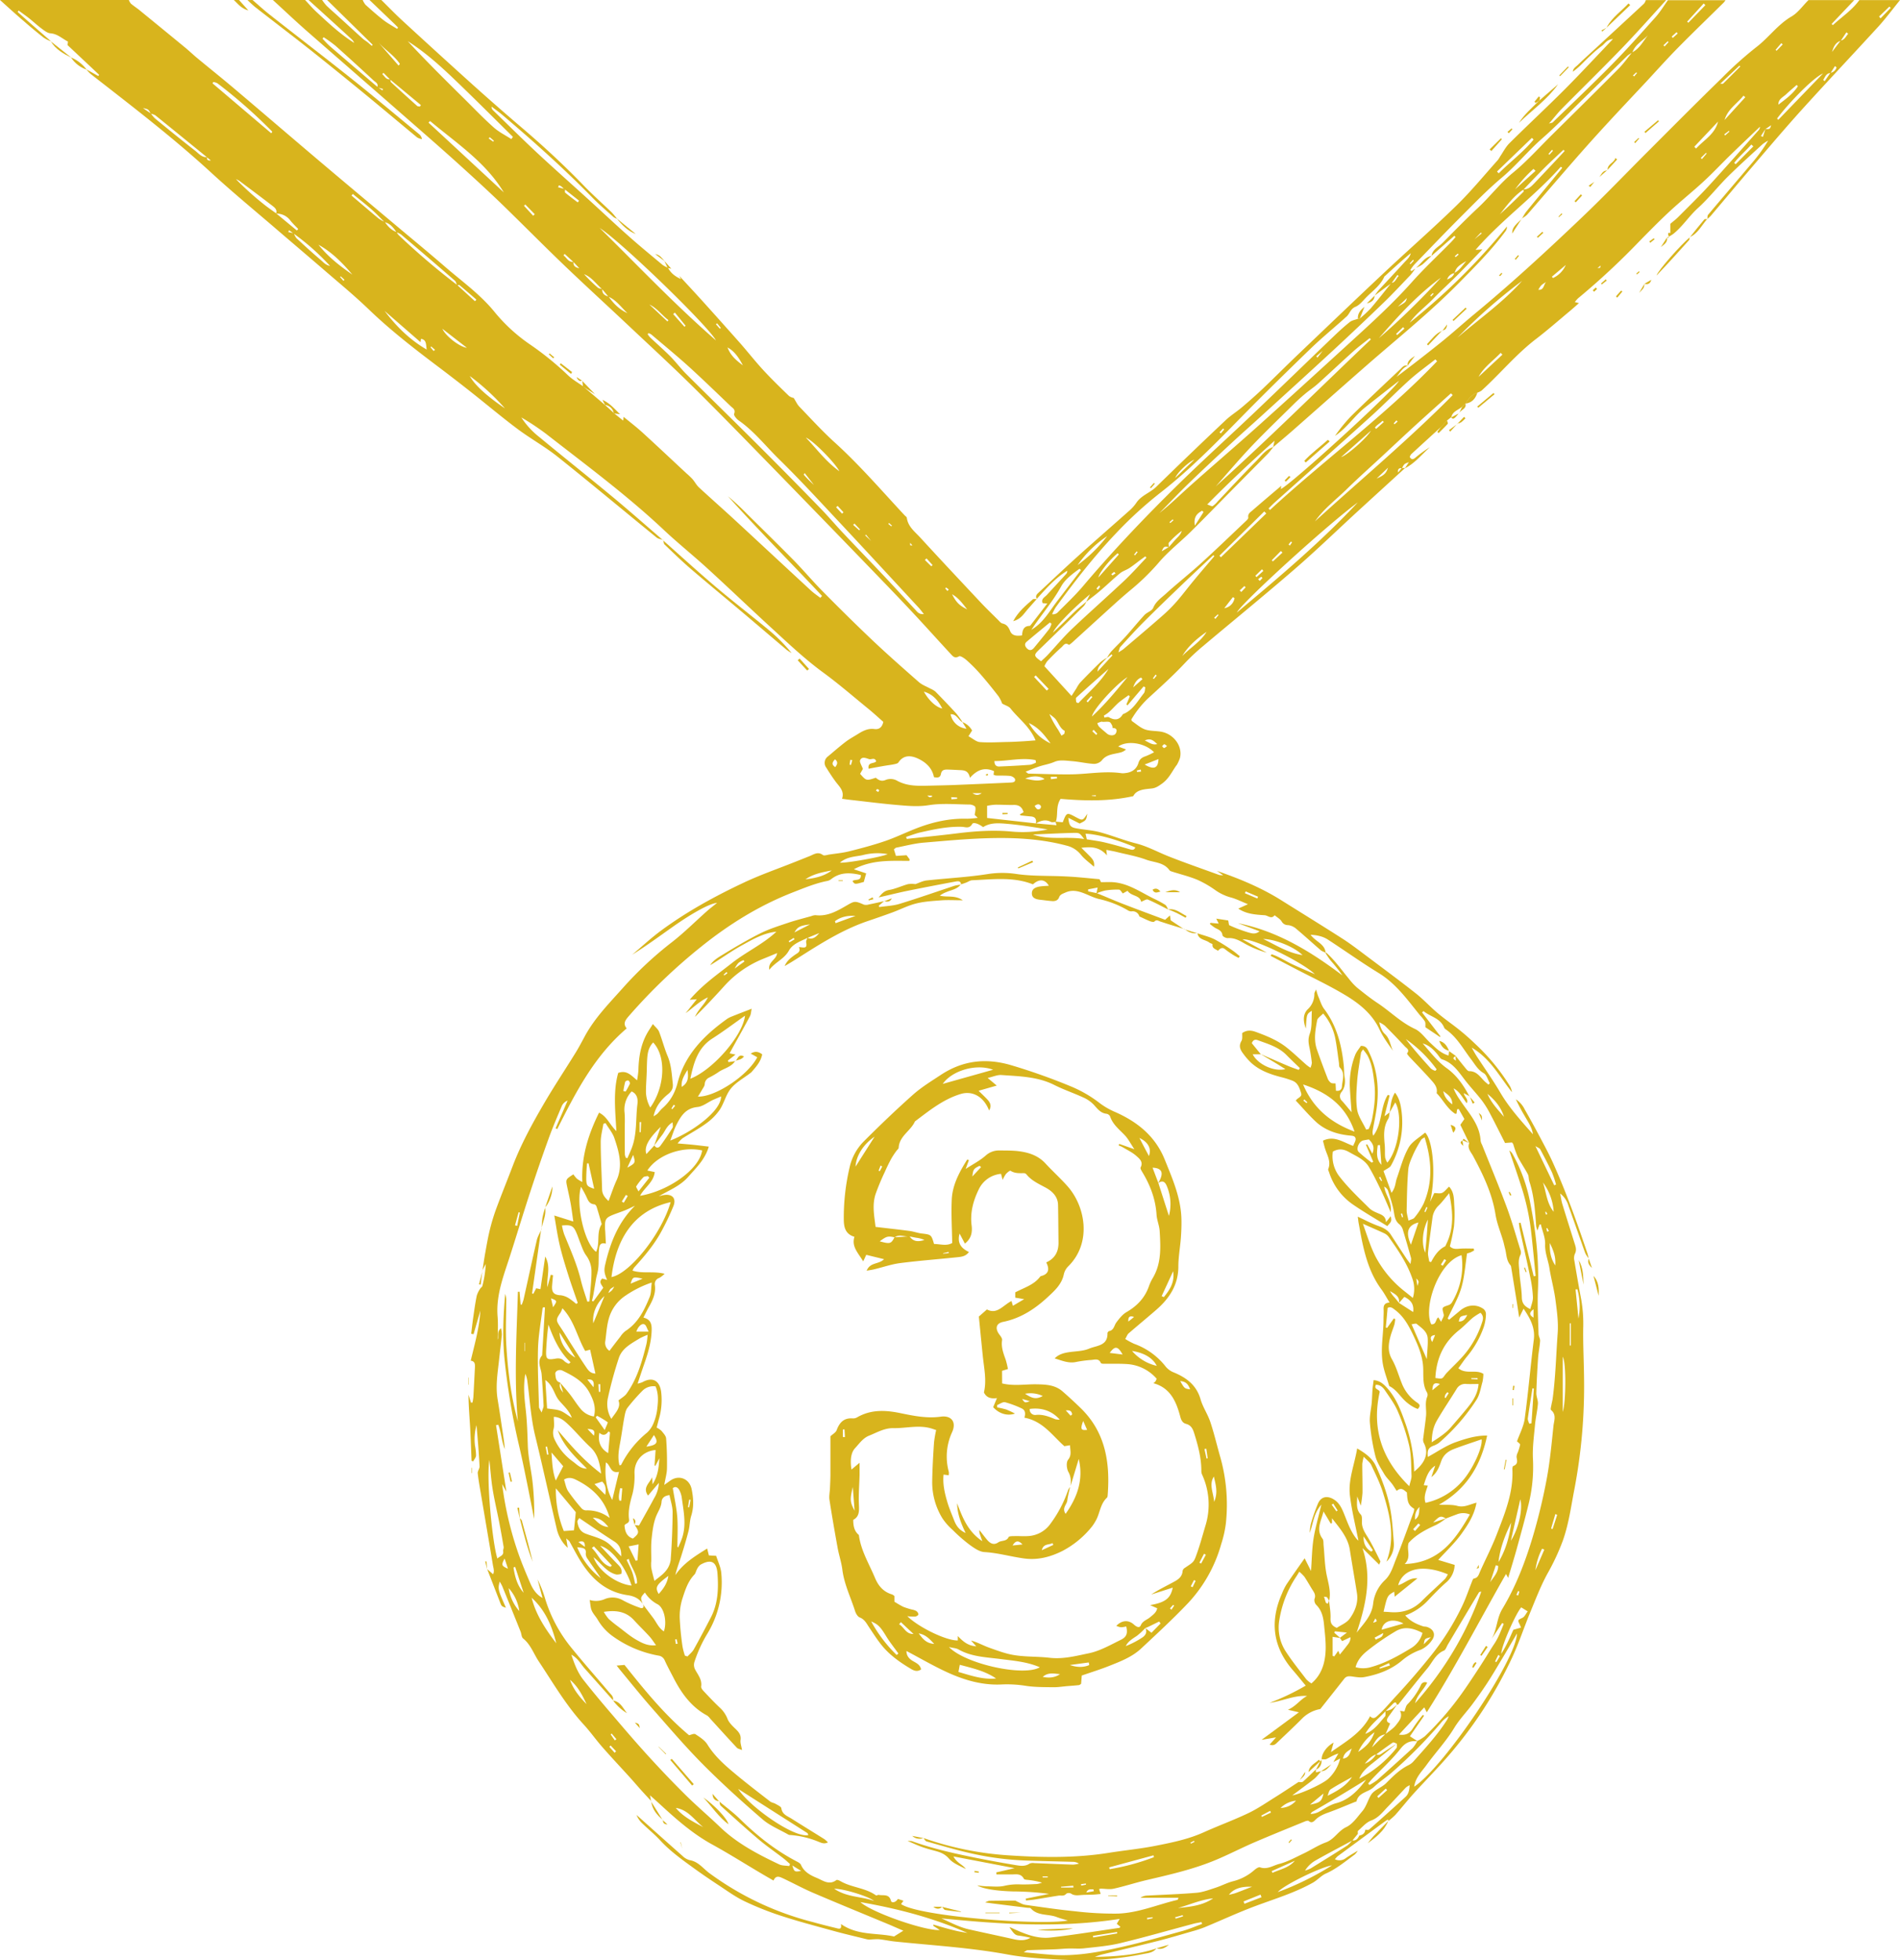 <svg xmlns="http://www.w3.org/2000/svg" width="1046.8" height="1080" viewBox="0 0 1046.8 1080"><g id="Слой_2" data-name="Слой 2"><g id="medals03_112724808"><g id="medals03_112724808-2" data-name="medals03_112724808"><path d="M139.14.0c3.14 2.7 6.19 5.52 9.45 8.08 15.23 12 30.62 23.76 45.77 35.84C206.72 53.79 218.83 64 231 74a4.14 4.14.0 0 1 1.45 2.67 8.28 8.28.0 0 1-2.59-.92c-9.69-8-19.28-16.11-29-24.08Q186 39.47 170.9 27.45c-10-7.89-20.1-15.58-30.13-23.41-1.57-1.23-3-2.69-4.43-4z" fill="#d8b41d"/><path d="M131.67.0l5.17 5.75c-3.69-.91-5.7-3.53-8-5.75z" fill="#d8b41d"/><path d="M930.9 130.66c-.12.57.0 1.32-.38 1.7-5.86 6.56-11.77 13.07-17.85 19.43.64-2.6 14.07-17.72 18.33-21z" fill="#d8b41d"/><path d="M931 130.75c2.64-3.3 5.26-6.63 8-9.87.25-.3 1.11-.1 1.7-.12l-.11-.1c-3.08 3.47-5.09 8-9.66 10z" fill="#d8b41d"/><path d="M28 22.81l11.36 9C34.93 29.58 30.66 27.18 28 22.81z" fill="#d8b41d"/><path d="M823.44 217.18l-9 7.47c-.19-.21-.37-.43-.55-.64l8.93-7.47z" fill="#d8b41d"/><path d="M807.38 222.39c1.59-2.7 3.51-5 6.59-6.13-1 3.3-2.93 5.64-6.58 6.11z" fill="#d8b41d"/><path d="M793.87 235.2l3.36-3.59c.14.65.64 1.61.38 1.91-1.58 1.78-3.33 3.41-5 5.09l-.73-.66z" fill="#d8b41d"/><path d="M39.14 31.67a20.43 20.43.0 0 1 8.58 6.69A16.74 16.74.0 0 1 39.14 31.67z" fill="#d8b41d"/><path d="M803 233.36l-4 4.44-.7-.79 4.79-3.55z" fill="#d8b41d"/><path d="M918.43 130.86c.49 2.71-1.71 3.84-3.4 5.28l3.39-5.26z" fill="#d8b41d"/><path d="M906 156.35c-.23 2.28-.23 2.28-2.93 5l2.94-5z" fill="#d8b41d"/><path d="M890.29 163.31l2.87-3.23.68.54L891 164z" fill="#d8b41d"/><path d="M908.7 133l2.43-1.73.46.57-2.45 1.94C909 133.55 908.85 133.29 908.7 133z" fill="#d8b41d"/><path d="M803 233.46l3.64-3.81.73.83c-1.26 1.24-2.33 2.71-4.46 2.88z" fill="#d8b41d"/><path d="M885.18 154.6l-2.66 2.12-.44-.51 2.63-2.34z" fill="#d8b41d"/><path d="M804 227.45l1.64-3.53 1.76-1.52v0C808.08 225.29 805 225.69 804 227.45z" fill="#d8b41d"/><path d="M799.55 230l4.07-2.18a25.44 25.44.0 0 1-1.69 2c-.78.76-1.65 1.35-2.45.0z" fill="#d8b41d"/><path d="M906 156.35l3.78-2.17c-.57 2-1.77 2.78-3.79 2.17z" fill="#d8b41d"/><path d="M901.5 150.74l1.47-1.29.38.44-1.46 1.29z" fill="#d8b41d"/><path d="M879.9 159.17l-1.61 1.55-.76-.76 1.63-1.54z" fill="#d8b41d"/><path d="M848.15 55.33l10.28-8.91c-5.95 8.38-14.29 14.24-21.55 21.25 2.92-4.61 7-8.14 10.85-11.94z" fill="#d8b41d"/><path d="M885.51 15.15c0-.15-.2-.34-.15-.43 3-5.24 7.9-8.56 11.86-12.83l.93.93L885.4 15z" fill="#d8b41d"/><path d="M350.28 128.93c-4.42-1.71-7.6-4.93-10.46-8.55z" fill="#d8b41d"/><path d="M827.41 76.77l-5.76 6.46-.93-.94L827 76.14C827.14 76.35 827.28 76.56 827.41 76.77z" fill="#d8b41d"/><path d="M859.1 41.54l4.75-4.93.45.44L859.49 42z" fill="#d8b41d"/><path d="M848.15 55.33l-.42.4-1.66 1-.66-.67c.77-1 1.54-1.92 2.32-2.87l.79.39z" fill="#d8b41d"/><path d="M354.89 134.07q-2.38-2.65-4.78-5.29Q352.51 131.42 354.89 134.07z" fill="#d8b41d"/><path d="M366.15 143.86 361 140C363.47 140.31 364.69 142.24 366.15 143.86z" fill="#d8b41d"/><path d="M633.57 268.49l2.21-2.43.46.46L634.06 269z" fill="#d8b41d"/><path d="M830.53 72.69l2.25-1.94.49.47-2 2.19z" fill="#d8b41d"/><path d="M369.85 148.07l-2-.48L366 143.73z" fill="#d8b41d"/><path d="M885.4 15l-2.66 2.39-.43-.63 3.19-1.66z" fill="#d8b41d"/><path d="M333.46 223.28l-1.55-2.95c4 1.69 6.68 5 9.74 7.89l-3.21-.4-.35-.37a5.45 5.45.0 0 0-4.81-4.34z" fill="#d8b41d"/><path d="M751.77 169l-2.59 6.49-1.06.11C747.89 172.6 749.71 170.73 751.77 169z" fill="#d8b41d"/><path d="M314.59 206l-6.19-5.09.56-.75L315.2 205z" fill="#d8b41d"/><path d="M327.81 217.18 321.18 213l-.39-3.32-.09.1z" fill="#d8b41d"/><path d="M302.79 194.73l2.53 2.13-.51.58-2.43-2.19z" fill="#d8b41d"/><path d="M320.79 209.63c-.43.11-1 .43-1.29.28a3.36 3.36.0 0 1-1.79-2.13c1 .66 2 1.32 3 2z" fill="#d8b41d"/><path d="M732.59 243.22l-13.21 11.59-.79-.88c3.93-4.31 8.71-7.7 13-11.61z" fill="#d8b41d"/><path d="M914 66.83l-7.42 6.46L906 72.6l7.53-6.37z" fill="#d8b41d"/><path d="M800.27 176.26l7.17-6.77.58.61-7.19 6.74z" fill="#d8b41d"/><path d="M794.62 182.07l-7.81 8.24-.64-.65c2.63-2.73 4.76-6 8.55-7.47z" fill="#d8b41d"/><path d="M838.47 120.36l-5.33 8.33c0-2.88.82-4 5.42-8.25z" fill="#d8b41d"/><path d="M885.73 93.75c-.27-3.51 3.58-3.88 4.24-6.68l1 .76q-2.66 2.92-5.33 5.83z" fill="#d8b41d"/><path d="M867.45 110.88l3.49-3.82.7.63-3.46 3.77z" fill="#d8b41d"/><path d="M775.46 201.53c-.22-3 2.17-4 4.11-5.45l-4.09 5.44z" fill="#d8b41d"/><path d="M903.07 76.32l-2.16 2.55c-.2-.19-.39-.39-.58-.59l2.43-2.3C902.86 76.09 903 76.2 903.07 76.32z" fill="#d8b41d"/><path d="M885.61 93.66l-4.43 3.89c2.09-3.2 2.09-3.2 4.53-3.81z" fill="#d8b41d"/><path d="M875.25 102.33l3.16-2.13L876.17 103z" fill="#d8b41d"/><path d="M850.28 128.28l-3 2.74c-.18-.19-.36-.38-.53-.58 1-.91 2-1.82 3-2.74z" fill="#d8b41d"/><path d="M711 262.85l-2.55 2.54-.69-.67c.81-.84 1.62-1.67 2.42-2.51z" fill="#d8b41d"/><path d="M860.77 118l-1.93 1.65-.24-.25 1.73-1.86z" fill="#d8b41d"/><path d="M836.87 141l-1.78 2.13-.54-.46 1.81-2.09z" fill="#d8b41d"/><path d="M794.72 182.19c.85-1.14 1.68-2.27 2.52-3.41-.07 1.83-.78 3.11-2.62 3.29z" fill="#d8b41d"/><path d="M825.88 151.77l1.37-1.45.46.4-1.2 1.42z" fill="#d8b41d"/><path d="M757.35 162.88c-.11 2.76-2.05 3.68-4.3 4.31z" fill="#d8b41d"/><path d="M780.14 147.58c2.83-2.23 4.57-5.86 8.54-6.61-1.66 1.59-3.25 3.28-5 4.74A19.92 19.92.0 0 1 780.14 147.58z" fill="#d8b41d"/><path d="M589.81 818.74c.27-2.68.29-5.12-1.18-7.76-1-1.8-1.28-5.33-.17-6.71 2.14-2.68 1.12-5 1.08-8l-3.13.51c-6.6-5.8-11.82-13.82-22-15.69.57-2 .72-4.18-1.66-5.18a56 56 0 0 0-9-3.34c-1.29-.29-2.94 1-4.42 1.59l.06 1.27a46.08 46.08.0 0 1 4.95 1.13 48 48 0 0 1 4.85 2.26c-4.26 1.5-8.86.0-12-3.52l2.07-5c-3.24.42-5.73-.13-7.17-3.14 1.59-6.56.08-13.25-.62-20-.78-7.58-1.51-15.15-2.17-21.8l4.45-3.91c5.63 3 8.91-2.38 13.54-4.63l.77 2.62 6.21-3.66-4.92-.82v-2.92c4.85-2.59 10.3-4.06 13.75-8.7a.84.84.0 0 1 .42-.26c4.19-1.07 4.88-3.69 2.91-7.54 4.84-2.18 6.82-6 6.75-11-.09-6.9-.1-13.8-.25-20.69-.11-4.62-3.21-7.54-6.76-9.48-3.81-2.08-7.75-3.79-10.58-7.24a2.06 2.06.0 0 0-1.28-.76c-2.6.0-5.19.23-7.59-1.34-.33-.21-1.79 1-2.51 1.79a18.22 18.22.0 0 0-1.8 3.25c-.42-1.56-.63-2.32-.9-3.33a15.06 15.06.0 0 0-12.31 8.65c-3 6.16-4.78 12.76-3.9 19.7.5 4-.2 7.3-3.69 10.08-.89-1.68-1.77-3.34-2.93-5.51-1.46 5.36 1 8.15 5.15 10.15-1.7 2.32-3.93 2.61-6 2.83-10.6 1.12-21.24 1.91-31.81 3.26-4.83.62-9.53 2.27-14.3 3.42-1.18.29-2.39.45-4.23.78 1.93-4.82 6.7-3.36 9.57-6.34l-9.8-2.4c-.37.8-1 2.2-1.69 3.6-2.8-4.72-6.52-8.1-4.82-13.54-5-1.45-5.85-5.29-5.87-9.57a121.49 121.49.0 0 1 3.21-28.69A29.41 29.41.0 0 1 475.76 629c8.86-8.86 17.91-17.55 27.28-25.88 4.65-4.13 10.06-7.44 15.28-10.88 11.9-7.84 24.42-9.46 38.36-5.48a335.36 335.36.0 0 1 33.42 11.84 69.13 69.13.0 0 1 16.17 9.47 42 42 0 0 0 8.35 4.7c12.21 5.44 21.92 13.31 27.09 26.11 4.33 10.71 9 21.31 9.2 33.13.07 3.37-.07 6.75-.32 10.12-.4 5.23-1.38 10.45-1.38 15.68.0 10.25-5.05 17.69-12.34 24-5 4.34-10.1 8.52-15.09 12.86-.71.61-1 1.68-1.84 3.06a40.9 40.9.0 0 0 4.89 2.64 38.58 38.58.0 0 1 17.47 12.65 11 11 0 0 0 4.39 3.13c7 2.91 12.51 7 14.76 14.82 1.25 4.35 4 8.27 5.41 12.59 2.13 6.41 3.65 13 5.53 19.52a96.47 96.47.0 0 1 3 36.25 61.88 61.88.0 0 1-2.54 11.32 78.56 78.56.0 0 1-18.24 32.54c-8.25 8.69-17.08 16.83-25.82 25-5 4.72-11.45 7.19-17.74 9.68-4.86 1.93-9.87 3.48-15.05 5.28-.12 1.51-.24 3-.37 4.56-.35.22-.74.66-1.18.71-2.17.25-4.34.39-6.52.57-2.5.21-5 .64-7.51.61-5-.07-10.15.0-15.1-.75a65.75 65.75.0 0 0-13.59-.78c-10.2.5-19.9-2.23-29.08-6.35-7.84-3.52-15.29-7.91-23.24-12.09.0 2.78 1.61 4.4 3.53 5.52s3.91 1.93 4.54 4.6c-2.24 1.63-4.24.58-6-.5-6-3.58-11.65-7.64-16-13.14-2.42-3.05-4.51-6.36-6.69-9.6-1.4-2.08-2.43-4.33-5.14-5.37-1.15-.45-2.13-2.19-2.56-3.54-2.4-7.57-6-14.76-7-22.79-.5-4-1.85-7.9-2.58-11.89-1.6-8.83-3.15-17.68-4.51-26.55-.32-2.07.18-4.27.27-6.41.11-2.54.24-5.07.25-7.61.0-7.1.0-14.2.0-21 1.33-1.26 2.93-2.09 3.41-3.35 1.55-4.17 3.91-6.85 8.73-6.53a4.52 4.52.0 0 0 2.46-.51c7.67-4.48 15.69-4.1 24-2.37 7.27 1.5 14.59 3 22.18 1.94 5.64-.81 8.85 2.73 6.27 8.51A32 32 0 0 0 522.76 811a7.45 7.45.0 0 1-.08 1.81l-2.82-.37c-.53 5 .53 9.83 1.89 14.53 1 3.58 2.5 7 3.85 10.51 1.11 2.87 2.62 5.44 6.41 7.13-2.7-5.6-4.6-10.71-4.69-16.35 2.94 7.68 5.76 15.39 13.88 20.88l-1.26-3.67a4.61 4.61.0 0 1-.33-2.46c1.41 1.79 2.76 3.63 4.23 5.37 1.69 2 3.67 3.12 6.2 1.38 1.73-1.19 4.42-.33 5.65-2.87.29-.59 2.17-.53 3.33-.56 2.36-.07 4.74.15 7.1.0a16.06 16.06.0 0 0 12.76-7A66.85 66.85.0 0 0 588.46 821a7.44 7.44.0 0 1 1.07-1.72c-.52 2.49-1.21 5-1.51 7.47-.26 2.22-3.11 4.1-.93 7.32 6.74-9.49 9.87-19.17 7.24-30.25Q592.07 811.28 589.81 818.74zM501.17 681.25c-2.74.36-5.61-1.53-8.25.48-3.85-.79-4.36-.65-8.24 2.18 5.67 1.57 6.28 1.4 8.15-2.25l8.36-.42c2.07 3.1 5 2.91 8.13 1.94a15.63 15.63.0 0 0-4.47-1.22C503.62 681.74 502.4 681.49 501.17 681.25zM631 897a39.66 39.66.0 0 1-4.57 4.24c-2.34 1.59-4.83 2.93-6.2 5.69a47.54 47.54.0 0 0 9.18-4.77c1.71-1.16 2.8-2.92 1.59-5.17l3.41 2.6 5-5.13-.78-1.06c-1.72.84-3.43 1.7-5.16 2.52C632.73 896.32 631.88 896.65 631 897zm7.12-245.22c3.27-5.39 2.3-8.23-3.12-8.43 1.08 2.85 2.14 5.63 3.19 8.41q1.92 6 3.83 11.94c.67 2.07 1.32 4.14 2 6.2a25.47 25.47.0 0 0-1.23-16.57C641.78 650.89 640.33 650.31 638.16 651.79zm-86 110.43c6.42 1.56 12.67.39 18.88.49 5.12.08 10.26.28 14.39 3.88q5.16 4.5 10.08 9.3c13.45 13.11 16.15 29.61 14.84 47.36-.05.66-.05 1.56-.46 1.94-3.84 3.55-3.83 8.94-6.39 13.08a22.88 22.88.0 0 1-2 3 51.3 51.3.0 0 1-16 13.19c-6.62 3.34-13.59 5.21-21.06 4.22s-14.51-3.11-22-3.54c-2.9-.16-5.9-2.35-8.44-4.2a86.39 86.39.0 0 1-9.1-8 32.44 32.44.0 0 1-5.68-6.46 38 38 0 0 1-5.59-19.84c.1-7.27.52-14.54 1-21.8a62.44 62.44.0 0 1 1.19-6.93c-1.26-.41-2-.7-2.84-.93-6.88-2-13.79.0-20.68-.12-5-.11-9.07 2.4-13.44 4.14-3.39 1.35-5.47 4.46-7.71 6.87-2.45 2.64-2.73 7-2 11.82 1.76-1.49 2.94-2.48 4.47-3.75.0 2.43.0 4.57.0 6.71-.14 5.42-.62 10.86-.37 16.26.16 3.56.3 6.7-3.12 8.48.0 3.4.58 6.25 3.1 8.34 1.1 8.56 5.61 15.82 8.86 23.58 1.88 4.5 4.68 7.78 9.47 9.18a4.88 4.88.0 0 1 1.25.87v3.11a55.37 55.37.0 0 0 4.82 2.8 41.15 41.15.0 0 0 4.83 1.54 8.18 8.18.0 0 1 2.39.78c.59.41 1.26 1.32 1.17 1.89s-1.14 1.13-1.82 1.21a27.94 27.94.0 0 1-4.28-.23c6.53 6.38 21.74 13.57 27.82 13.37V901.4c2.91 3 5.5 5.31 10.16 5.67L535 903.86c3.61 1 6.72 2.77 10 3.95 4.6 1.64 9.26 3.41 14.05 4.13 6.33 1 12.85.67 19.22 1.43 7.4.87 14.49-1 21.47-2.45 6.18-1.24 12-4.61 17.77-7.44 3.34-1.64 3.85-3.68 3-7.35-3 .6-3 .6-5.49-.33 3-3.13 6.7-3.46 9.71-.73 1.26 1.14 3 2.19 3.76.45 1.08-2.53 3.39-3 5.08-4.43s3.5-2.57 4-5l-3.95-1.72c8.42-1.46 11.31-3.76 12.49-9.64l-11.85 3.79c4.17-2.74 8.55-4.83 12.79-7.15 2.24-1.22 4.3-2.79 4.49-5.76a2.46 2.46.0 0 1 1-1.61c4.82-3.25 5.11-3.14 6.5-7 2-5.41 3.48-11 5.12-16.49a39.44 39.44.0 0 0-1.94-28.22 4.85 4.85.0 0 1-.34-1.93c0-7.22-1.86-14.06-4-20.87-.76-2.39-1.71-4.27-4.44-5-1.78-.48-2.59-1.77-3.16-3.92-2.17-8.18-5.33-15.89-14.84-18.49a5.75 5.75.0 0 0 1.16-1 7.31 7.31.0 0 0 .65-1.47 23.58 23.58.0 0 0-16.84-8.09c-4.18-.25-8.4-.08-12.6-.14-.45.0-1.2-.16-1.32-.46-1.13-2.69-3.43-1.76-5.31-1.63a65.73 65.73.0 0 0-8.5 1.14c-4.12.81-7.73-.85-11.61-2 2.14-2.18 4.76-2.94 7.53-3.38 3.84-.61 8-.54 11.44-2 4-1.74 10.35-1.45 10.12-8.52a1.5 1.5.0 0 1 .89-1.15c2.71-.51 2.75-3.09 4-4.76 1.59-2.15 3.4-4.44 5.65-5.74 5.82-3.38 10.08-7.85 12.31-14.24A25.34 25.34.0 0 1 635.2 704c4.76-8.08 4.23-16.93 3.72-25.73-.18-3-1.53-6-1.72-9-.53-8.53-3.43-16.19-7.79-23.4-.49-.82-1.27-2.09-1-2.65 1.64-3.07-.68-4.86-2.31-6.32-2.23-2-5.07-3.33-7.67-4.9a18.83 18.83.0 0 0-2.15-.93c.13-.27.25-.55.38-.82l8.32 2.93c-2.11-3.15-3.33-5.59-5.11-7.51-3.06-3.29-6.75-6-8.26-10.56a2.71 2.71.0 0 0-1.95-1.46c-3.36-.37-5-2.77-7.06-5a18 18 0 0 0-5.8-4c-5.22-2.41-10.73-4.25-15.86-6.84-9.25-4.68-19.28-4.8-29.21-5.52-2.29-.16-4.67 1-7.58 1.61l5 4.21-10 2.86c2.11 2.08 3.56 3.41 4.88 4.86 1.53 1.66 2.45 3.49.91 6-3-7.68-9.11-11-15.57-9.11-9.71 2.92-17.39 9.2-25.29 15.14-2.29 5.22-8.56 8-8.95 14.41.0.69-.92 1.31-1.38 2a48.5 48.5.0 0 0-2.72 4.15c-1.28 2.38-2.47 4.82-3.56 7.29a130.79 130.79.0 0 0-5.08 12.2c-2 6.13-.67 12.29.0 18.06 6.77.8 12.82 1.45 18.85 2.25 2.17.29 4.28 1.1 6.46 1.37 5.35.65 5.36.58 6.91 5.79 3.33.0 6.81 1.3 10-.54-.12-8.17-.62-16.11-.24-24 .39-8.2 4.3-15.23 8.52-22l.92.37c-.59 1.6-1.18 3.2-1.79 4.83 3.88-2.53 7.79-4.52 11-7.34a10.88 10.88.0 0 1 7.8-2.83c3 0 6.12.0 9.15.26 6 .6 11.63 2.14 16 6.86 3.89 4.23 8.19 8.1 12 12.37 10 11.07 13.76 31.29.59 44.33a9 9 0 0 0-2.44 4.36c-1.11 5.55-5.14 9.13-8.86 12.58-7 6.51-14.92 11.71-24.61 13.68-3.78.77-4.5 3.52-2.24 6.7.73 1 1.85 2.33 1.69 3.33-.61 3.93.76 7.35 2 10.86a47.8 47.8.0 0 1 1.22 5.07l-3.24 1zm-29.3 145.22c9 9.39 41.21 16.42 50.07 11.17-7-3.06-14.46-3.6-21.82-4.56-7.82-1-15.84-1.2-23-5.27C526.71 908 524.91 908 522.84 907.44zm24.33-318.05c-9.54-3.55-22.79.61-27.74 7.8zM528.05 921.17c6.91 2 13.5 4.35 20.74 3.6-6-4.11-12.93-5.65-20-7.54zm-34-9.35.91-.82c-2.24-3.14-4.67-6.15-6.68-9.43-3.16-5.15-4.34-6.56-8.3-8.22A77 77 0 0 0 494 911.82zm73.27-135.54a3 3 0 0 0 3.51 3.27c3.86-.36 7.2 1 10.59 2.39a9.34 9.34.0 0 0 2.45.21C579.52 777.29 573.91 775.39 567.27 776.28zm56.35-32a25.43 25.43.0 0 0 13.64 8.25C635.17 748.27 630.55 745.38 623.62 744.3zM481.87 626.24c-6.54 4.5-10.18 10.76-10.51 16.51zM668.78 813.52c-2.83 4.44-.26 8.7.14 13.93C671.21 822.21 669.73 817.85 668.78 813.52zM640 714.12l1.21.53c3.3-4 6.1-8.32 5.11-14.23Q643.18 707.28 640 714.12zm-7-77.2c1.56-4.22-.55-7.72-5.23-9.95C629.63 630.58 631.3 633.75 633 636.92zM469.84 819.29c-1.66 7-1.51 8.34 1 13.05C470.47 827.5 470.15 823.39 469.84 819.29zM574.5 923.89c3.32.68 6.57.52 9.53-1.51C580.77 922.11 577.45 921.22 574.5 923.89zm44-177.6c-2.64-4.72-4.23-4.86-7.1-.89zm-44 22.85a15.71 15.71.0 0 0-9.75-1.22C568.1 770 570.44 771.44 574.5 769.14zm25.63 148.23c-.1-.47-.19-1-.29-1.43l-10.42 1.42C593.14 918.6 596.73 918.86 600.13 917.37zm-85.42-11.63c-2.73-2.88-4.63-5.06-8.58-5.82C508.49 903 510.2 905.36 514.71 905.74zm-18.36-12-1 1.17c2.8 1.59 3.67 5.45 7.94 5.34zM650.24 760.93c2.36 4.1 2.36 4.1 5.45 4.54C654.78 763.1 653.72 761.15 650.24 760.93zM540.52 643.05l-.81-.74c-3.28 1.58-3.54 1.93-4 5.87zm39.8 208.13c-.15-.33-.3-.67-.46-1-2 1.13-5 .15-5.87 3.92zm16.46-68.28c-1.67 4.56-1.26 5.29 2.17 4.88C598.33 786.38 597.73 785.05 596.78 782.9zm-38.9 68.6 5.46-.56C560.93 848.3 559.34 849.06 557.88 851.5zm-93.52-59.78 1.17.06c-.08-1.42-.17-2.84-.26-4.26l-.91.08zm2e2 64.92-1-.6c-.85 1.64-1.69 3.29-2.54 4.92l.93.5zm.22-58.46-1 .18 1.17 5.27.64-.12C665.13 801.73 664.87 8e2 664.6 798.18zM563.12 770.75c1.5 2.22 1.5 2.22 4.26 1.26zm-40.41-80.33c0-.22-.07-.43-.1-.65l-3 .7a1.87 1.87.0 0 1 0 .25zM624.8 725.61c-2.32-.84-3.31-.14-3.15 2.52zM589.85 780l.88-.75c-.35-1.09-.34-2.47-3.55-2.19zm66.2 94 1 .49c.55-1.17 1.11-2.34 1.67-3.51l-.89-.43zm-11.46 12.17.82.7c.49-.75 1-1.49 1.48-2.23l-.57-.42zM486.05 642.73l-.87-.6L484.06 645l.62.28z" fill="#d8b41d"/><path d="M374.28 152c4.15 4.5 8.34 9 12.44 13.52q10.45 11.58 20.81 23.27c4.41 5 8.53 10.28 13.05 15.18s9.34 9.55 14.13 14.2a6.88 6.88.0 0 0 2.6 1.1c1.15 1.82 1.88 3.52 3.08 4.77 6.36 6.61 12.56 13.42 19.34 19.58 13.84 12.54 26 26.7 38.67 40.3.43.46 1.14.88 1.21 1.38.64 4.85 4.4 7.61 7.35 10.82 11 12 22.2 23.92 33.36 35.82 3.09 3.28 6.34 6.41 9.54 9.59.77.76 1.56 1.82 2.5 2 2.38.55 3.31 2.06 4.18 4.17 1.12 2.7 3.72 2.77 6.55 2.39.2-2.56.66-5.15 4.15-5.24.34.0.71-.58 1-.94 2.83-3.66 5.64-7.33 8.77-11.4l-2.56-.19c-1-2.36 1.08-3.22 2.29-4.51q5.38-5.79 10.71-11.64a2.41 2.41.0 0 0 .55-1.71c-6.68 4.05-11.69 9.86-16.83 15.54h.08c-.85-1.32-.32-2.3.71-3.25 7.29-6.75 14.48-13.6 21.85-20.25 9.47-8.53 19.1-16.87 28.61-25.35a22.58 22.58.0 0 0 3.68-4.19c2.74-4.07 7.55-5.44 10.91-8.72q19-18.56 38.33-36.79c2.78-2.62 6.1-4.65 9-7.13 3.9-3.31 7.74-6.69 11.45-10.21 6.52-6.21 12.87-12.61 19.39-18.83 15.73-15 31.44-30.06 47.3-44.95 13.24-12.43 26.93-24.39 39.93-37.06 8.11-7.9 15.3-16.72 22.88-25.16a18.76 18.76.0 0 0 1.22-1.94c1.65-2.41 3-5.13 5-7.15 10-9.95 20.4-19.59 30.39-29.59 8.87-8.9 17.41-18.13 26.76-27.92-3.49.26-4.47 2.65-6.18 3.82a58.29 58.29.0 0 0-5.67 4.78c-1.72 1.56-3.35 3.22-5 4.84a40.34 40.34.0 0 1-5.25 4.55c.1-1.84 1.59-2.63 2.7-3.69s2.24-2.16 3.38-3.22Q889.23 17.34 905.77 2a6.13 6.13.0 0 0 1-1.95h11.21c-8.22 9-16.25 18.09-24.69 26.83-10.76 11.15-21.87 22-32.76 33-2.3 2.33-4.32 5-7.11 8.19 1.43-.43 1.79-.42 2-.6 11-10.66 22.1-21.17 32.82-32.07 8.26-8.4 16.08-17.23 23.92-26 2.54-2.85 4.54-6.19 6.78-9.3h31.75a13.1 13.1.0 0 1-1.14 1.44c-8.37 8.27-16.86 16.43-25.12 24.82-6.08 6.18-11.86 12.65-17.75 19C896 56.75 885.25 68.11 874.85 79.77c-11.34 12.72-22.34 25.73-33.54 38.58a14.65 14.65.0 0 1-2.84 2l.09.08a28.57 28.57.0 0 1 2.12-3.54c4.87-6 9.83-12 14.75-17.93 1.77-2.15 3.52-4.31 5.28-6.47l-.77-.63c-14.45 16.34-32.43 29.05-47 45.81l3.8-.26c-5.08 5.23-9.42 9.82-13.89 14.28s-9 8.55-13.3 13-9.35 8-12.92 13.13a356.75 356.75.0 0 0 53.59-53 3.78 3.78.0 0 1-.73 2.5c-7.65 10.41-16.76 19.53-25.8 28.7-16.05 16.29-33.92 30.56-51.1 45.6-13.45 11.76-26.8 23.63-40.22 35.43-3.6 3.17-7.29 6.23-10.95 9.35.21-.94.42-1.89.8-3.57-12.83 11.46-24.94 22.78-37.1 35.12 1.54.49 2.53 1.15 3 .89a12.77 12.77.0 0 0 2.7-2.51c7-7.41 14-14.94 21.18-22.2 2.9-2.92 5.33-6.54 9.57-7.87-1.07 1.31-2.05 2.71-3.23 3.92-6.65 6.77-13.34 13.49-20 20.23-7.42 7.51-14.76 15.11-22.28 22.53-5.75 5.67-12.21 10.68-17.44 16.77a125.79 125.79.0 0 1-15.18 14.92c-3.11 2.57-6.15 5.22-9.15 7.93-7.83 7.08-15.61 14.21-23.42 21.3-.64.58-1.86 1.57-2 1.42-2-1.55-3 .37-3.9 1.21-2.8 2.46-5.43 5.13-8 7.81a12.63 12.63.0 0 0-1.55 2.77l14.94 16.36 2.75-4.29a18.73 18.73.0 0 1 2-3.07c3.65-3.81 7.36-7.57 11.15-11.23a24.87 24.87.0 0 1 3.73-2.52c-4.94 5.1-4.94 5.1-5.34 7.74l8.28-9-.57-.54-2.49 2a24.65 24.65.0 0 1 2.22-3.41c2.62-2.85 5.46-5.51 8.05-8.38 3.53-3.91 6.82-8 10.39-11.89 1.42-1.52 4.14-2.26 4.83-3.94 1.47-3.58 4.47-5.49 7-7.81 6.27-5.68 12.92-10.92 19.18-16.61 8.23-7.48 16.24-15.2 24.31-22.85.77-.73 2-1.76 1.88-2.48-.35-2.24 1.29-3 2.47-4.07 5.19-4.53 10.46-8.95 15.7-13.41.0.37-.14 1.06-.22 1.76 5.61-2.51 62.54-54.33 65.07-59.61-6.56 5.15-12.64 9.86-18.66 14.66S742 235.9 735.52 240.14a93 93 0 0 1 8.7-10.69c9-8.83 18.15-17.41 27.29-26.06 1.07-1 2-2.48 4-1.86h0c-2.91 1.23-4.26 3.94-6.14 6.14Q782.24 198 794.68 188c5.91-4.8 11.55-9.92 17.42-14.77 20.58-17 40.19-35.07 59.48-53.47 12.81-12.21 25-25 37.57-37.53C922.24 69.12 935.29 56 948.52 43.11A208.63 208.63.0 0 1 967.59 26c6.87-5.23 11.84-12.49 19.47-16.94 3.63-2.12 6.24-6 9.32-9h25.21l-12.46 13.13.67.67c4.89-4.57 10.61-8.23 14.59-13.8h22.41c-4 4.9-7.76 10-12 14.67C1021 29.8 1007 44.67 993.24 59.84c-9.47 10.47-18.6 21.24-27.79 32-7.67 8.94-15.21 18-22.83 27a20.61 20.61.0 0 1-2.06 1.89l.12.11c.11-.84-.08-1.94.38-2.49 8.15-9.71 16.42-19.34 24.58-29a85.76 85.76.0 0 0 8.51-11.87 21.06 21.06.0 0 0-3.1 2c-6.37 5.87-12.83 11.64-19 17.74-5.68 5.65-10.65 12.05-16.57 17.41-4.92 4.47-8.46 10.15-13.63 14.28a29.71 29.71.0 0 1-3.45 2.07h0c2.62.59-1.09-3.4 1.86-2.57v-5.09c1-.89 2.88-2.27 4.49-3.88 5.8-5.82 11.68-11.56 17.23-17.61 9-9.84 17.83-19.9 26.73-29.87a2.85 2.85.0 0 0 .92-2.13c-5.42 5.19-10.88 10.34-16.26 15.58-5 4.86-9.77 10-14.9 14.69-6 5.55-12.45 10.67-18.45 16.24s-11.57 11.25-17.2 17a404.58 404.58.0 0 1-33.37 31 14.88 14.88.0 0 0-1.8 2.1l2.29.56c-1.87 1.63-3.45 3.07-5.09 4.43-6.18 5.15-12.23 10.48-18.62 15.37-11 8.42-19.8 19.21-30 28.43a9.25 9.25.0 0 1-2.23 1.09c-3.08 1.09-5 3.43-6.59 6.14l-1.75 1.51c-2.08 2-5.52 2.58-6.08 6.08l-.07-.19-2.25 1.81-3.36 3.59q-8.22 7.47-16.41 15a4.88 4.88.0 0 0-.79 1.47c.94 1.82 2 1.33 3.08.46a65.52 65.52.0 0 1 8.06-5.82c-4.54 4-8.29 8.87-13.82 11.65l2.21-3.38c-2.55.9-2.55.9-3.82 3.3-1.49-.12-2.51.36-2.11 2.42l2-2.52h1.85q-13 11.87-26 23.76c-11.55 10.6-22.8 21.53-34.65 31.79-16.77 14.53-34 28.54-51 42.85a112.83 112.83.0 0 0-9.82 9.24c-6.48 6.9-13.5 13.2-20.47 19.58a54.67 54.67.0 0 0-8.92 11.39c.25.59.27.79.38.86 2.36 1.58 4.55 3.64 7.15 4.57s5.82.76 8.72 1.23c7.08 1.16 12.11 8 10.58 14.43a21.91 21.91.0 0 1-1.68 3.79c-.06.14-.21.23-.3.36-2.43 3.39-4.08 7.22-7.74 9.91-2 1.43-3.5 2.55-5.93 2.83-4 .45-8.24.56-10.13 4.23-13.63 3-26.9 2.57-40 1.48-2.83 4.2-1.25 8.78-2.68 12.73-.91.0-2 .33-2.72-.05-3-1.6-5.64-.58-8.26.88.48-2.24-.21-3.66-2.68-3.87q-2.76-.24-5.52-.57c-.22.0-.4-.3-.66-.51l2.12-1.26c-.81-2.77-2.45-4.06-5.39-4-3.41.08-6.84-.17-10.25-.13a32.93 32.93.0 0 0-4.46.61v6.69l26.84 3 11.4 1c-.32-1.1-.45-1.54-.57-2l4 .38c2.18-5.51 2.18-5.51 7.14-2.87 3.87 2.06 3.87 2.06 6.38-1.83-.61 3.64-.61 3.64-4.19 5.4l-6.25-3.16c.44 4.33 1.13 5.22 4.57 5.84 4.27.76 8.68 1 12.84 2.1 6.69 1.8 13.14 4.47 19.85 6.16 6.37 1.61 12 4.78 18 7.15 9.21 3.64 18.58 6.87 27.89 10.26a11.82 11.82.0 0 0 2.17.13l-3.42-2.38c12.36 4.26 24.35 9.21 35.41 16.15 11.31 7.1 22.69 14.09 33.92 21.3 4.54 2.92 8.83 6.25 13.16 9.49 9.06 6.8 18.18 13.53 27.08 20.55 4.23 3.33 7.88 7.38 12 10.84s8.31 6.29 12.35 9.57c3 2.42 5.86 5 8.67 7.69A112.2 112.2.0 0 1 831.63 598a9.43 9.43.0 0 1 1.38 3.75c-6.87-8.63-12-18.65-22.19-24.55.86 1.5 1.65 3 2.59 4.47 4.39 6.76 9.09 13.33 13.15 20.27 5 8.51 11.55 15.68 18 23-.51-3.78-2.67-6.78-4.45-9.94a101.08 101.08.0 0 1-4.95-9.33 14 14 0 0 1 4.85 5.52q4.26 7.47 8.29 15.06c2.54 4.8 5.13 9.58 7.35 14.52 7.33 16.27 13.32 33.07 19 50a22.47 22.47.0 0 1 .6 2.73l.08-.09a15.92 15.92.0 0 1-1.95-3c-3.1-8.61-6.06-17.26-9.17-25.86a13.4 13.4.0 0 0-4.65-7c.52 2.59.71 4.21 1.18 5.75 2.17 7.12 4.43 14.22 6.65 21.34.65 2.06 1.47 4 .24 6.28a6.14 6.14.0 0 0-.24 3.65c1.2 7.19 2.45 14.38 3.8 21.54a76.73 76.73.0 0 1 1.08 15.59c-.14 9.3.38 18.6.46 27.9a302 302 0 0 1-5.28 60.68c-1.88 9.61-3.12 19.35-6.44 28.63A124 124 0 0 1 852.57 867c-3.64 6.64-6.37 13.78-9.27 20.79-3.56 8.6-6.46 17.49-10.39 25.91a233.86 233.86.0 0 1-34.69 53.41C792.06 974.26 785.35 981 779 988c-3.54 3.91-6.81 8.07-10.3 12a36.28 36.28.0 0 1-3.79 3.3 1.15 1.15.0 0 0 0-.46c-.06-.12-.28-.3-.34-.27a7.84 7.84.0 0 0-1.19.69q-13.26 9.75-26.49 19.52a10.53 10.53.0 0 0-1.41 1.6 5.68 5.68.0 0 0 6-.64c2.1-1.48 4.37-2.73 6.57-4.08a9.44 9.44.0 0 1-1.66 2.11c-5.12 3.73-10 7.85-15.87 10.46-2.59 1.15-4.59 3.56-7.11 5-9.92 5.57-20.78 8.85-31.38 12.79-9.59 3.55-18.87 7.89-28.33 11.8a67.39 67.39.0 0 1-7 2.3c-6.11 1.76-12.2 3.59-18.36 5.16-9.92 2.52-19.89 4.84-29.84 7.25a28.48 28.48.0 0 0-5.25 1.64c11.55-.21 23-1 34-4.7l-.07-.07c-1.83 2.52-4.76 2.68-7.4 3.19a172.88 172.88.0 0 1-41.12 3.28c-11.18-.52-22.36-1-33.37-3-20.5-3.81-41.28-5-62-7.14-3.09-.32-6.13-1-9.22-1.32a41.75 41.75.0 0 0-4.85.23 8.47 8.47.0 0 1-2.16-.31c-6.3-1.57-12.62-3-18.88-4.77-9.29-2.55-18.61-5-27.75-8a167.55 167.55.0 0 1-20.3-8.08c-5-2.4-9.57-5.75-14.24-8.82s-9.29-6.22-13.81-9.5c-6.4-4.64-12.83-9.23-18.25-15.09-3-3.3-6.56-6.15-9.79-9.28a13.22 13.22.0 0 1-3.35-4.82l3 2.66c7.41 6.62 14.79 13.27 22.25 19.84a8.92 8.92.0 0 0 4 2.38c5 .8 7.68 5 11.43 7.57A164.79 164.79.0 0 0 447.92 1059c4.19 1.18 8.4 2.24 12.63 3.26 1.45.36 3.39 1.19 2.76-2.21 9.31 6.51 19.91 4.75 29.25 6.88l5.14-3.21c-2.47-1-5.23-2.27-8-3.43-13.88-5.78-27.8-11.46-41.62-17.38-5.7-2.44-11.16-5.44-16.78-8.07-1.78-.83-3.84-1.81-5.13 1.27-2.4-1.38-4.66-2.66-6.9-4-9.08-5.37-18-11-27.24-16.07-10.59-5.86-19.51-13.77-28.33-21.88-1.58-1.46-3.19-2.89-5.56-5 .3 1.74.44 2.54.58 3.34l.11-.11c-1.84-2-3.7-4-5.52-6-2.15-2.4-4.23-4.86-6.39-7.24-5-5.51-10.09-10.92-15-16.51-3.58-4.08-6.71-8.55-10.38-12.54-9.72-10.57-16.85-22.94-24.74-34.79-2.81-4.22-4.42-9.24-8.6-12.59-.89-.71-.88-2.51-1.38-3.76q-5-12.5-10.1-25a25.63 25.63.0 0 0-1.41-2.56c-1.06 4.14-1 4.28 3.43 14.4-2.41-.77-2.39-.78-3.33-3.23q-3.48-9-7-18.07v0l3.24 2.83c.88-1.59.18-3.4-.09-5.09-2.08-12.56-4.24-25.11-6.35-37.66-.72-4.27-1.52-8.54-2-12.84-.14-1.24 1.07-2.61 1-3.88-.39-7.55-1-15.09-1.69-22.66a29.25 29.25.0 0 0-.84 11.18 33 33 0 0 1 .6 5.56c-.06 1.09-1 2.14-1.56 3.2l-.91-.26c-.26-6.12-.44-12.24-.79-18.36s-.87-12-.91-18.09c.46 1.46.93 2.92 1.39 4.38l.81-.08a25.82 25.82.0 0 0 .48-2.88c.32-5.42.58-10.85.86-16.28.09-1.78.15-3.56-2.3-3.89 2.22-9.32 4.76-18.22 5.3-27.57l-3.75 13-1.3-.27c.38-3.06.71-6.14 1.16-9.19.57-4 1.12-8 1.93-11.87a14.28 14.28.0 0 1 1.95-3.88c.29-.51 1-.86 1.12-1.37a60.88 60.88.0 0 0 1.88-12.16l-1.8 3.42v.1c.49-3.18.92-6.37 1.49-9.53.77-4.26 1.49-8.55 2.53-12.75a109.07 109.07.0 0 1 3.51-11.6c2.91-7.87 6.07-15.64 9.06-23.48 4.61-12.11 10.81-23.43 17.31-34.57 5.48-9.39 11.52-18.46 17.23-27.71 1.88-3 3.54-6.2 5.24-9.34 5.46-10.1 13.46-18.17 21-26.63a200.11 200.11.0 0 1 26.87-25.09c6.86-5.32 13-11.52 19.54-17.3 1.57-1.4 3.26-2.66 5.44-4.43-3.93.24-13.58 5.55-24.34 13.14-7.41 5.23-14.7 10.61-22.46 15.43 5.3-4.45 10.38-9.2 15.94-13.3 14.31-10.56 29.88-19.06 45.93-26.6 9-4.22 18.41-7.47 27.64-11.15l8.23-3.28c2.38-.95 4.57-2.7 7.36-.63.73.54 2.39-.09 3.61-.27 3.66-.55 7.37-.88 10.94-1.78 6.61-1.66 13.22-3.41 19.67-5.61 5.86-2 11.46-4.76 17.24-7 9-3.5 18.33-5.63 28.1-5.32a51.38 51.38.0 0 0 5.77-.49L537 449c.16-1.41.69-3 .33-4.35-.19-.7-2-1.37-3-1.38-7.59-.06-15.15-.85-22.79.37-5.14.83-10.55.47-15.8.0-9.12-.74-18.22-1.94-27.32-2.95-1.37-.16-2.72-.36-4.5-.59 1.45-4.31-1.49-6.66-3.54-9.45-1.84-2.49-3.52-5.09-5.15-7.71a4.37 4.37.0 0 1 1-6.24c3.21-2.69 6.37-5.46 9.7-8 2.09-1.6 4.44-2.85 6.67-4.25 2.8-1.75 5.61-3.24 9.14-2.78 2.43.31 4.23-.74 4.92-3.94-2.69-2.36-5.52-5-8.49-7.4-8.17-6.67-16.16-13.6-24.66-19.82-10.21-7.47-19.31-16.13-28.58-24.63-11.69-10.71-23.12-21.69-34.83-32.39-8-7.34-16.54-14.15-24.46-21.6-20.3-19.09-42.67-35.63-64.6-52.72a138.57 138.57.0 0 0-13.82-9.18 44.8 44.8.0 0 0 10.15 11c13.38 11.09 27 21.87 40.4 33 9.31 7.72 18.37 15.76 27.55 23.65l.1-.12c-1.25-.45-2.73-.6-3.7-1.39-18.17-14.8-36.14-29.84-54.45-44.45-7-5.59-15-10-22.16-15.35-8.68-6.5-17-13.52-25.49-20.23q-9.49-7.5-19.17-14.78c-12.88-9.73-25.59-19.61-37.25-30.84-7.94-7.64-16.48-14.66-24.82-21.87-9.27-8-18.64-15.92-27.92-23.92C138.9 114.8 127.17 105.08 116 94.8c-21-19.26-43.57-36.5-66-54a22.5 22.5.0 0 1-2.45-2.61l6.58 3.69.5-.66L37.22 24.85c0-.17.12-1 .23-1.93-3.28-1.7-5.8-4.28-9.67-4.56-1.68-.12-3.38-1.51-4.86-2.61C20.57 14 18.43 12 16.14 10.16c-1.91-1.51-3.91-2.9-5.86-4.34l-.56.77c1.95 1.74 3.89 3.5 5.86 5.22q6.27 5.52 12.57 11a21.17 21.17.0 0 1-4-2q-5.64-4.42-11-9.14C8.65 7.86 4.35 3.9.0.0H71a6.9 6.9.0 0 0 1.12 2c1.53 1.3 3.24 2.39 4.8 3.66Q89.46 15.89 102 26.21c2.27 1.86 4.38 3.91 6.64 5.78 6.8 5.63 13.7 11.13 20.43 16.83 15.77 13.34 31.42 26.8 47.18 40.14 14 11.84 28 23.57 42.05 35.35 8.89 7.47 17.87 14.84 26.64 22.44 9.5 8.24 19.82 15.5 27.85 25.51a93 93 0 0 0 19.61 17.79 165.49 165.49.0 0 1 20.46 16.65c2.47 2.4 5.59 4.13 8.42 6.17l12.21 10.41-.18-.17 4.81 4.34.35.37 4.89 3.93c.12-1.23.16-1.66.21-2.09 3.47 2.87 7.06 5.6 10.39 8.64 8.14 7.42 16.16 15 24.22 22.49a42.21 42.21.0 0 1 3.29 3.11c1.29 1.48 2.2 3.33 3.62 4.65 6.49 6 13.15 11.85 19.65 17.85 14 12.94 28 26 42 38.91 1.62 1.5 3.47 2.73 5.22 4.09l.94-1.07c-17.18-18.37-35-36.16-51.82-54.9A138.57 138.57.0 0 1 411.43 283c8.6 8.52 17.29 17 25.77 25.6 5.54 5.65 10.64 11.74 16.21 17.37 8.95 9.05 18 18 27.23 26.76 8.35 7.89 17 15.51 25.62 23.08 1.81 1.59 4.27 2.44 6.42 3.64a11.7 11.7.0 0 1 2.67 1.56c3.9 4 7.76 8 11.51 12.11a49.21 49.21.0 0 1 3.48 4.82c-2.35-1.12-3.19-4.64-6.62-4.41a9.92 9.92.0 0 0 8.77 7.95c-.92-1.48-1.6-2.57-2.29-3.66a10.38 10.38.0 0 1 5.37 4.65l-2 3.17c2.34 1.25 4.28 3.08 6.34 3.23 5.25.38 10.55.0 15.83-.08 2.78-.06 5.55-.23 8.31-.39 1.93-.11 3.85-.29 6.49-.48-3.19-7.69-9.4-11.94-13.79-17.58-.93-1.19-2.78-1.66-4.6-2.69a19.54 19.54.0 0 0-2-4c-3.22-4.17-6.54-8.28-10-12.25a87.44 87.44.0 0 0-7.55-7.61c-1.19-1.07-3.47-2.63-4.22-2.19-2.42 1.42-3.48-.1-4.68-1.39-7.58-8.19-15-16.51-22.67-24.64-9-9.59-18.19-19-27.35-28.51q-22.86-23.62-45.79-47.18c-15-15.35-29.91-30.78-45.16-45.87-11.93-11.81-24.29-23.18-36.51-34.68-11.87-11.19-23.93-22.18-35.7-33.47s-23-22.71-34.58-33.92c-7.93-7.63-16.07-15.05-24.24-22.43-8.66-7.8-17.44-15.47-26.22-23.14C206.78 50 188 33.69 169.27 17.29 162.84 11.66 156.64 5.77 150.34.0h17.75c2.09 2.22 4.08 4.56 6.31 6.63 6.56 6.07 13.07 12.21 20.74 17a6.06 6.06.0 0 0-1.48-2.08q-7.18-6.61-14.43-13.18C176.15 5.55 173.05 2.78 170 0h7.47a27.46 27.46.0 0 0 2.51 3.22c2.11 2 4.36 3.94 6.53 5.92 4.47 4.06 8.92 8.16 13.4 12.21.8.72 1.77 1.25 2.62 1.93s1.54 1.37 2.31 2l.48-.61L180.23.0h19.61a10.1 10.1.0 0 0 1.57 2.66c3.21 2.89 6.45 5.77 9.87 8.42 2.34 1.81 5 3.22 7.48 4.82l.56-.73c-.69-.69-1.36-1.4-2.07-2.07Q210.43 6.55 203.57.0h6.54c3.83 3.77 7.57 7.66 11.52 11.3Q240.85 29 260.2 46.45q13.68 12.3 27.69 24.24c11.83 10.1 23.22 20.66 34 31.84 4.86 5 10.12 9.66 15.15 14.52a42.8 42.8.0 0 1 2.92 3.49 7.63 7.63.0 0 1-2-1c-3.69-3.31-7.49-6.53-11-10.07-16-16.35-32.95-31.57-50.38-46.31-1.84-1.56-3.83-2.95-5.75-4.42a2.67 2.67.0 0 0 .86 2.08c8.12 7.87 16.14 15.84 24.41 23.55 9.19 8.56 18.61 16.87 27.9 25.33 7.57 6.88 15 13.91 22.68 20.7 6 5.34 12.25 10.45 18.43 15.61A14.39 14.39.0 0 0 368 147.5c1.48 2.82 3.74 4.71 7.16 6.28zM972.62 71.14c2.54.0 2.54.0 3.17-2.14l-3.18 2.16-2.43 3.78 1.09.47zM748.91 1011.31c1.8-.35 3.11-1.2 3.3-3.2.72.0 1.7.24 2.12-.13q10.11-8.9 20.06-18c1.66-1.52 2.12-3.68 2.25-6.4a11.13 11.13.0 0 0-2 1.2c-3.38 3.56-6.68 7.2-10.1 10.73-2.73 2.83-5 6-9.1 7.53-2.74 1-4.9 3.65-7.23 5.66-.3.26-.09 1.11-.12 1.69l-3 3.65c-6.81 3.67-13.69 7.25-20.42 11.07a16.41 16.41.0 0 0-5.67 5.51 21.4 21.4.0 0 0 3.06-1.16c6.74-4.17 13.47-8.33 20.14-12.61A16.79 16.79.0 0 0 745 1014C747.12 1014.27 748.13 1013 748.91 1011.31zm259.66-971.1c-2.58.18-3 2.32-4.1 3.81l.84.69q1.59-2.3 3.16-4.6a4.1 4.1.0 0 0 3.37-3l-.88-.7zM316 144.28c-.33 2.24 1.12 3.12 3.17 3.52-1.08-1.15-2.15-2.3-3.23-3.44l-4.85-4.47-.65.83C312.28 141.93 313 144.55 316 144.28zm485.28 6.1c2.65-1.3 4.16-3.67 6.57-6.54-4.73 2.77-5.62 3.76-6.47 6.64a5.07 5.07.0 0 0-4.1 3.54C799 153.25 800.67 152.45 801.28 150.38zM1014.17 22.46c-2.9.93-4 3.39-4.82 6.17 1.57-2.09 3.15-4.17 4.73-6.26 2.32-.44 2.89-2.42 4.18-3.76l-1-.8zM644.05 301.35c1.17-1.34 2.33-2.71 3.52-4 1.33-1.49 3-2.76 3.5-4.87a48.26 48.26.0 0 0-7.05 6.47c-.4.46.0 1.65.0 2.47-2.71-.39-2.71-.39-4 2.34zm-332.85-197c-1.17-.61-1.89-2.11-3.34-2.17l-.37 1 3.84 1c0 .69-.25 1.71.1 2 2.22 1.86 4.56 3.57 6.87 5.33l.72-.94Q315.12 107.47 311.2 104.36zm20.64 54.93c-.24 2.54 1.34 3.55 3.46 4.1 2.71 3.88 5.95 7.18 10.38 9.15-3.4-3.12-6-7.15-10.46-9.06l-3.44-4.12c-3.29-2.81-5.73-6.65-10-8.28a90.61 90.61.0 0 0 7.62 7.44C330 159 331 159 331.84 159.29zM758.23 966.44c1.22.86 2.14.31 3.23-.45 2.7-1.9 5.52-3.63 8.28-5.43-4.44 3.57-8.86 7.16-13.32 10.71-3.07 2.44-6.12 4.89-7.54 8.75a64.58 64.58.0 0 0 20.49-16.9c.43-.55.2-1.61.25-2.41-.75-.25-1.81-.93-2.22-.66-3.1 2.06-6.07 4.3-9.08 6.49-2.83.87-4.6 3.06-6.41 5.19A12.26 12.26.0 0 0 758.23 966.44zm5.16-23.66c-3.82 4.09-8.44 7.48-11.2 12.5 4.89-1.79 7.66-5.93 10.84-9.55.54-.61.2-2 .31-3a14.37 14.37.0 0 0 3.23-1 25.33 25.33.0 0 0 3.16-2.63c-1.4 2-2.74 4-4.2 5.94s-2.39 3.46.35 4.52c-.93 2.19-1.76 4.11-2.6 6-4.11.53-5.76 3.89-7.41 7.19l7.32-7.26c2-1.62 4.32-3 5.83-4.92 1.7-2.21 4-4.55 2.3-8l2.41.37c.63-1.57.83-3 1.62-3.84a38.6 38.6.0 0 0 7.44-10.59 2.46 2.46.0 0 1 3.52-1.42c-2 4.06-5.71 6.93-6.64 11.31 16-18.13 28.35-38.36 36.44-61.52-.74.22-1.15.22-1.25.39q-8.6 14.37-17.15 28.77c-.71 1.19-1.21 3-2.26 3.41-4.55 1.89-6.19 6.32-9 9.7-5.43 6.53-10.67 13.23-16 19.85-.15.19-.56.16-.87.26-.32-1.61-1.09-1.58-2.11-.56zM212 122.29c1.69 2.45 3.64 4.59 6.57 5.58a6.79 6.79.0 0 0 .93 1.52 387.19 387.19.0 0 0 32.45 27.68l9.73 8.89.79-.88c-3.11-2.69-6.21-5.39-9.36-8-.22-.19-.85.09-1.28.16-.39-.88-.55-2-1.2-2.59q-14.77-12.83-29.69-25.48a10.26 10.26.0 0 0-2.45-1.17c-1.68-2.47-3.44-4.84-6.57-5.59-2.35-2.31-4.6-4.73-7.07-6.9-3.4-3-7-5.77-10.45-8.64l-.74.88c5 4.22 9.89 8.46 14.9 12.62A21.83 21.83.0 0 0 212 122.29zm2.9-78.51-3.65-3.66-.62.75C212 42 212.61 44 215 43.66c.14.56.1 1.32.45 1.64q7.13 6.6 14.38 13.07c.35.3 1 .23 1.55.33l.5-.82Q223.39 50.83 214.89 43.78zm-53.14 84.88-2.52-1.82-.42 1 3.07.69a9.53 9.53.0 0 0 1.4 2.67c4.31 4 8.66 8 13.13 11.78 1.61 1.37 3.05 3.16 5.39 3.51A130.39 130.39.0 0 0 161.75 128.66zM725 974.87c0 .55.0 1.1.0 1.65l2.84-.67a28.6 28.6.0 0 1-3.51 4c-3.81 3.05-7.78 5.91-12.38 9.37 5.47-1.11 16.95-6.47 19.87-9.19a22.92 22.92.0 0 0 6.56-11.19l-3.78 2q1.39-2.35 2.78-4.71c-2.58.71-4.48 2-6.51 3-.78.39-1.88.12-2.83.15l.16.12c-.26-2.88 2.55-7.12 6.54-9.3l-1.47 5.27c8-5.73 16.73-10.46 21.58-19.81 1.9 2.07 3.23.51 4.59-.74 3.46-3.2 6.48-6.85 9.68-10.3 6.72-7.24 13.18-14.75 19.36-22.46a139.05 139.05.0 0 0 17.28-27.59c1.91-4.06 3.35-8.34 5-12.51.33-.82.73-2.17 1.26-2.26 2.31-.37 2.68-2.16 3.42-3.83 3-6.8 6.48-13.44 9.15-20.38 4.48-11.64 9.33-23.26 8.64-36.16.0-.55.17-1.5.49-1.61 2.7-1 2.19-2.87 1.82-4.93a5.74 5.74.0 0 1 .63-2.44 26.76 26.76.0 0 0 1.33-4.37c.07-.51-1-1.17-1.71-1.88 1.43-4.05 3.67-8.17 4.26-12.52 1.95-14.46 3.18-29 5-43.5.81-6.54-1.94-11.61-5.65-17.06L837 725.94c-.6-3.9-1-6.79-1.5-9.68q-1.49-9.27-3-18.54a2 2 0 0 0-.46-.8c-2.22-2.67-2-6.09-2.87-9.19-.35-1.33-.62-2.69-1-4-1.43-4.87-3.44-9.64-4.23-14.61-1.86-11.66-6.87-22-12.34-32.21-1.16-2.17-3.35-4.23-2.12-7.18h-.06l-4.85-10 2.23-3.19L803.67 611l-.88.2-.33 2.38c-.26.0-.63.15-.83.0-4.35-2.84-6.56-7.61-10.06-11.22-.08-.08-.05-.3.0-.45.42-2.79-1.24-4.8-2.85-6.61-3.91-4.39-8-8.57-12.05-12.86-.6-.64-1.61-1.89-1.46-2.07 1.63-2-.28-2.86-1.2-3.84q-5.38-5.8-11-11.39a15.52 15.52.0 0 0-3.15-1.93c.65 2.62 1.5 5 3.12 6.46 2.88 2.64 2.92 6.29 4.53 9.34-2.71-3.82-5.51-7.6-7.46-11.78-4-8.56-11-14.19-18.6-18.79-9.15-5.52-18.89-10.06-28.37-15q-6.51-3.4-13-6.78l.44-.91c4.06 1.24 7.6 3.71 11.43 5.5s7.75 3.42 12.48 5.49c-6.81-6.63-33.61-19.79-39.9-19.22l13.41 7.34A53.4 53.4.0 0 1 686 520c-3-1.72-5.86-3.4-9.54-3.14-1 .07-2.85-.89-2.93-1.54-.31-2.56-2.2-3.12-4-4.07a24.61 24.61.0 0 1-3-2.25l.43-.54 4.5.41-1.37-2.74 6.57 1c.34 1.4.33 2.52.71 2.68a81.26 81.26.0 0 0 10.44 3.94c1.67.44 3.85 1.27 6.11-.66l-11.87-4.44c21.77 4.34 40.07 15.58 57.54 28.76a87.94 87.94.0 0 0-6.49-8.2 48.73 48.73.0 0 1-3-4.46 2.74 2.74.0 0 1 .84.34c4.69 4.24 8.29 9.44 12.3 14.27a33.06 33.06.0 0 0 4.39 4.75c3.72 3 7.5 6 11.48 8.63 6.88 4.57 12.7 10.57 20.39 14.13 3.28 1.51 5.63 5 8.41 7.61 3 2.78 5.82 5.82 10.17 7.06.14-1.07.24-1.82.33-2.56l-.1.1 3.73 2.69c-1.73 1.28-1.73 1.28.07 2.65-.08-1.07-.14-1.91-.19-2.76 1.82 2.29 3.62 4.6 5.49 6.85.56.67 1.32 1.67 2 1.66 4-.06 5.89 2.9 8.22 5.29.74.76 1.6 1.42 2.41 2.12l.78-.74c-1.11-1.93-1.75-4.66-3.42-5.6-3.19-1.81-4.8-4.86-6.77-7.43-4.46-5.81-7.89-12.42-14.15-16.7a2.52 2.52.0 0 1-.88-1.06c-2.18-5.21-7.66-5.86-11.34-9l-.77.77L793.61 571l-.27.34-8-5.36c-.08-1.21.15-2.36-.28-3.18a20.07 20.07.0 0 0-2.6-3.27c-6.91-8.51-13.21-17.51-22.89-23.44-9.5-5.81-18.58-12.3-27.92-18.38-2.65-1.73-5.7-2.48-9.58-2.69 2.79 3.86 7.82 5 8.24 9.78a9.76 9.76.0 0 1-2.49-1.13c-4.57-3.94-9-8-13.64-11.91a8.24 8.24.0 0 0-4.51-2.05 3.91 3.91.0 0 1-3.62-2.16c-.92-1.34-2.51-2.21-3.81-3.29-1.79 2.38-3.65.13-5.44.0-5-.34-10.08-.61-14.57-3.66l5.32-2.42c-3.53-1.41-6.56-3-9.77-3.81a27 27 0 0 1-8.29-4 56.3 56.3.0 0 0-10-5.72c-4.53-1.85-9.34-3-14-4.52a2.31 2.31.0 0 1-1.19-.68c-3.14-4.43-8.47-4.2-12.83-5.81-5.17-1.9-10.69-2.87-16.07-4.2-1.89-.47-3.82-.79-5.88-1.21.13 1.13.19 1.66.34 3.06-4-4.66-8.53-4.87-14.09-4.18 1.84 1.83 3.26 3.19 4.62 4.6s2.9 2.94 2.32 5.82c-2.71-2.44-5.3-4.22-7.15-6.57a14.32 14.32.0 0 0-8-5.07c-12.85-3.43-26-4.33-39.19-4.16s-26.36 1.42-39.52 2.54c-5.07.43-10.08 1.78-15.1 2.76-.39.08-.71.52-1.25.94.35 1.12.71 2.24 1.13 3.6l5.83-.38c.38.49 1 1.34 1.65 2.2.06.08.0.27-.08.92-10.1.0-20.46-.77-30.6 4.62l6.78 2.26c-.53 1.93-.93 3.38-1.29 4.72-5 1.41-5 1.41-6.23-.48 1.35-1.24 4.75.29 4.61-3.31-5.87-1.42-11.42-1.68-16.44 2.31a5.06 5.06.0 0 1-2.1.94c-6.75 1.33-13 4-19.39 6.47-18.28 7.2-34.71 17.43-49.92 29.63A308.56 308.56.0 0 0 347 559.19c-2.19 2.51-4.14 4.57-1.72 7.41-17.87 15.24-28.13 35.31-38.27 55.48l-.89-.45q3.32-7.64 6.61-15.26a5.79 5.79.0 0 0-3.18 2.94c-2.42 5.7-4.86 11.39-7 17.2q-5.31 14.65-10.17 29.47c-3.92 11.95-7.55 24-11.4 36-3.5 10.89-7.79 21.58-6.83 33.42.36 4.34.06 8.75.06 12.7.76-1.53-.8-4.23 1.83-6.3a18 18 0 0 1 .46 3.51c-.47 4.78-1.06 9.53-1.58 14.3-.79 7.1-1.95 14.17-.76 21.35 1.21 7.33 2.27 14.68 3.37 22 .27 1.81.43 3.64.64 5.46-1.91-4.33-1.92-9.14-3.67-13.45l-1.21.26L279 821.83l-2.35-4.17a186.12 186.12.0 0 0 8.27 36.28c2.06 6.19 4.61 12.22 7.17 18.22 1.4 3.28 3.33 6.32 6.82 8.27l-2.74-10.22a62.4 62.4.0 0 1 4.25 10.88 79.53 79.53.0 0 0 14.78 27.24c6.64 8.19 13.65 16.09 20.47 24.15 1.07 1.26 2.59 2.39 2 4.44l.12-.08L322 919.11c-2.1-2.37-3.51-5.41-7.21-7.46 1.75 5.45 3.58 10 6.63 13.89 5.17 6.56 10.55 13 16 19.33 6.45 7.57 12.91 15.13 19.61 22.48s13.55 14.55 20.61 21.54c6.18 6.12 12.84 11.75 19.12 17.78 9.45 9.07 20.88 15 32.51 20.52 1.62.77 3.67.65 5.52.94l.48-1.1c-1.22-1.07-2.39-2.2-3.67-3.19-4.54-3.49-9.28-6.74-13.65-10.43-7.1-6-14-12.3-20.89-18.55-.53-.48-.48-1.61-.69-2.44l-.13.08c3.8 3.19 7.83 6.15 11.37 9.62 9.37 9.19 19.51 17.28 31.18 23.38.95.49 2.14 1.1 2.52 2 1.71 3.9 5.3 5.76 8.71 7.16 3.24 1.33 6.8 4.23 10.78 1.18.37-.28 1.53.17 2.16.55 6.15 3.61 13.74 3.64 19.64 7.88.3.22 1.09-.37 1.58-.26 2.46.52 5.65-.75 6.68 3.22.39 1.49 2.7.92 3.83-1l3.06 1c-.46.65-.88 1.24-1.31 1.83 9.53 6.83 76.58 11.87 91.9 9.08-2.65-.81-4.53-1.29-6.35-2-4.65-1.72-10.3-.44-14.11-4.73-.31-.35-1.19-.22-1.8-.29l-18.88-2.35-4.42-.61a9.44 9.44.0 0 1 2.14-.88q7.15-.12 14.33-.11c.38.0.75.35 1.13.52 1.48.62 2.9 1.56 4.43 1.78 9.23 1.31 18.45 2.67 27.72 3.59a181.23 181.23.0 0 0 23.15 1.26c11.44-.33 22.06-5 33.07-7.58.17.0.24-.47.55-1.14h-21a7.05 7.05.0 0 1 3.93-1.22c9-.5 18-.76 27-1.54 3.5-.3 6.93-1.63 10.31-2.72s6.29-2.69 9.56-3.57a27.88 27.88.0 0 0 11.87-6.13c.89-.8 2.42-1.88 3.22-1.6 3.94 1.41 7.2-1 10.57-1.88 4.6-1.16 8.91-3.58 13.26-5.64s8.16-4.65 12.5-6.23c4.66-1.7 6.74-6.32 11.2-8.42 3.55-1.66 6.12-5.58 8.84-8.74 2.23-2.61 3.07-6.18 4.81-9s5.87-4 8.35-6.49c3.74-3.77 7.43-7.46 12.24-9.87a8.69 8.69.0 0 0 2.6-1.89c6.6-7.4 13.35-14.69 18.7-23.1a15.76 15.76.0 0 0 .92-2 15.11 15.11.0 0 0-4.34 3.72 265.63 265.63.0 0 1-26.85 27.14c-3.27 2.87-7 5.23-10.14 8.23-3 2.84-8.3 2.79-9.48 7.77.0.18-.54.25-.83.37-4.74 1.9-9.45 3.93-14.26 5.68-2.81 1-5.47 2.05-7.64 4.25-.86.87-2.05 2-3.61.57-.35-.32-1.49.0-2.16.27-9.49 3.89-19 7.72-28.42 11.78-6.85 3-13.47 6.41-20.34 9.3-12.23 5.15-25.13 8.11-38 11.11-6.2 1.44-12.27 3.44-18.48 4.83-2.3.52-4.84.0-7.27.0a2.91 2.91.0 0 0-.8.27l.85 2.65c-1.57.14-2.88.31-4.2.37-2 .09-4 .06-6 .18s-4.17.6-6.16-.77a2.66 2.66.0 0 0-2.58.08c-1.28 1.56-2.86.83-4.33 1.06-4.43.68-8.85 1.47-13.28 2.17-1.54.24-3.1.33-4.64.49.0-.33-.07-.67-.1-1l12.88-2.63a160.15 160.15.0 0 0-19.85-1.35c-9.39-.26-16.92-1.47-19.74-3.36a47.59 47.59.0 0 0 4.91.54c3.39.0 6.92.48 10.15-.29a31.94 31.94.0 0 1 8.58-.76c3.1.1 6.22-.06 9.32-.22a12.92 12.92.0 0 0 2.71-.76 42.78 42.78.0 0 0-7-1.41c-1.05-.15-2.69-.12-3-.73-1.64-3.14-4.4-2.34-7-2.37-2.7.0-5.39.0-8.09.0.0-.38-.06-.75-.1-1.12l10.12-2.34-33.72-6.46c1.92 3.73 5.19 4.45 6.83 6.94-3.26-1.71-7-3.11-9.3-5.75s-4.89-3.54-7.88-4.33c-2.4-.64-4.8-1.29-7.14-2.13s-4.57-1.91-7.78-3.27a12.44 12.44.0 0 1 2.42.13c10.53 3.81 21.41 6.34 32.36 8.59q12.54 2.58 25.18 4.66c2.35.39 4.92.71 7.22-.87a4.82 4.82.0 0 1 2.66-.29c7.11.26 14.22.61 21.33.84a15.57 15.57.0 0 0 3.26-.56 6.47 6.47.0 0 0-3.63-1c-8.55-.24-17.09-.4-25.63-.7a163.45 163.45.0 0 1-30-3.91c-8.31-1.85-16.48-4.31-24.68-6.61-.7-.19-1.16-1.23-1.73-1.88h0a175.67 175.67.0 0 0 48.18 9.62c17.93 1.14 35.88 1.4 53.74-1.44 8.58-1.37 17.26-2.2 25.78-3.87 9.13-1.79 18.28-3.65 26.87-7.53 8.07-3.64 16.41-6.67 24.39-10.48 5.15-2.45 9.91-5.75 14.77-8.78 4.33-2.7 8.57-5.56 12.84-8.35.86-.06 2 .21 2.53-.24C720.27 979.47 722.61 977.14 725 974.87zm24.17-799.38a66.54 66.54.0 0 0 6-5.56c3.92-4.57 7.6-9.34 11.38-14 2.36-.39 2.65-2.63 4.06-3.88l-.7-.58L766.69 156c-.94.68-1.88 1.35-2.81 2l-6.47 4.82a33.18 33.18.0 0 1 2.2-3c4.62-5 9.33-10 13.92-15.05 1.43-1.59 3.24-3 3.73-5.28-4.83 4-9.38 8.14-13.93 12.33-.23.21-.55.38-.67.65-2.07 4.71-6.21 7.63-9.69 11.11-2 2-3.8 4.47-6.21 5.47-2.85 1.18-3.14 4-5.11 5.56-.48.39-.92.83-1.38 1.25-6.14 5.45-12.47 10.69-18.37 16.39-12.61 12.19-25.15 24.48-37.45 37C670 244 655.55 258.83 639.22 271.54a222 222 0 0 0-24.65 22.6c-12 12.64-22.65 26.39-32.91 40.45a29.69 29.69.0 0 0-2 3.82 3.67 3.67.0 0 0 2.95-.86c4.77-4.85 9.78-9.51 14.16-14.7 16.57-19.59 34.25-38.15 52.54-56.1 14.18-13.91 29-27.23 43.34-40.93 14.06-13.38 28-26.93 42-40.37 2.9-2.78 5.87-5.53 9-8 1.22-1 3-1.24 4.55-1.82zm90.1-71.15c2.59.11 4.29-1.5 5.89-3.18 4.37-4.57 8.69-9.18 13-13.78 1.3-1.39 2.59-2.8 3.89-4.2l-.67-.64c-3.51 3.33-7.09 6.6-10.52 10-3.91 3.89-7.68 7.92-11.5 11.9-5.42 3.54-9.09 8.7-13 13.61 4.48-4 8.76-8.17 13-12.4C839.57 105.46 839.32 104.79 839.28 104.34zM152.21 117.6 163.56 127l.74-.83c-1.42-1.51-2.94-2.94-4.24-4.55a9.38 9.38.0 0 0-7.94-3.92c.72-2.07-.65-3.25-2-4.28-6-4.62-12.12-9.18-18.2-13.73a12.44 12.44.0 0 0-1.93-1 160.64 160.64.0 0 0 14.89 13.48C147.23 114.11 149.76 115.81 152.21 117.6zm-69.15-55c-1.33-2.43-1.32-2.44-4.31-3.05l4.4 3a17.87 17.87.0 0 0 2.27 2.74c7.3 5.95 14.59 11.91 22 17.67 2 1.54 3.72 3.89 6.74 3.61-.4 1.5.46 2 2 1.87l-2.1-1.77c-9.49-7.72-19-15.47-28.49-23.15A8.33 8.33.0 0 0 83.06 62.63zM208 47.92c.9.63 1.8 1.26 2.69 1.9L211 49l-3.21-.9c.94-2.05-.93-2.8-1.94-3.74q-10.4-9.66-21-19.14a76.82 76.82.0 0 0-6.53-4.71l-.65.81c1.36 1.39 2.64 2.88 4.1 4.15Q194.84 36.73 208 47.92zM598.39 331.64l2.14-4.2c-9.14 7.56-19 17.63-20.41 21.11 4.16-3.8 8.1-7.83 12.16-11.73 2-1.9 4.17-3.56 6.26-5.33a10.5 10.5.0 0 1-1.37 2.36c-8.19 8.07-16.38 16.12-24.66 24.09-3 2.94-3.1 3.39 1.08 6.38 1.14-1.07 2.41-2.15 3.54-3.36 4.35-4.65 8.43-9.59 13-14 9.67-9.19 19.69-18 29.41-27.14 4.23-4 8.07-8.37 12.09-12.57-.21-.24-.42-.48-.64-.71l-2.43 1.77c-2.11 1.57-4.16 3.24-6.35 4.68-1.62 1.07-3.62 1.61-5.1 2.83-3.6 2.95-6.94 6.22-10.48 9.24C604 327.38 601.15 329.47 598.39 331.64zM899.32 29a14.82 14.82.0 0 0-2.65 1.66C888.33 38.75 880.06 46.9 871.74 55c-7.32 7.14-14.4 14.57-22.09 21.29s-14.27 14.89-22.21 21.57-15 14-22.21 21.2c-8.78 8.77-17.35 17.76-26 26.69A26.08 26.08.0 0 0 777 148.8l.68.57 2.06-1.43a34.83 34.83.0 0 1-2.68 3.64c-4.81 5-9.57 10.16-14.58 15q-13.72 13.26-27.73 26.23c-13.22 12.22-26.56 24.32-39.87 36.45-5.38 4.91-10.86 9.71-16.19 14.67-8 7.39-15.92 14.8-23.73 22.35-5.52 5.34-10.8 10.93-16.19 16.4 6.07-4.82 11.57-10.23 17.32-15.35 12.53-11.15 25.29-22.06 37.78-33.27 16.87-15.14 33.59-30.44 50.33-45.72 11.59-10.57 23.17-21.13 33.65-32.87 6.81-7.63 14.32-14.64 21.5-21.94.91-.93 1.73-1.94 2.6-2.91l-.69-.71L788.67 141c.56-3.68 4-5 6.17-7.24 6.43-6.51 12.82-13.06 19.5-19.3S826.45 101 833.56 95.17c7.65-6.27 14.31-13.74 21.37-20.72C867.18 62.33 879.45 50.24 891.59 38c2.79-2.8 5.1-6.07 7.63-9.13 4.09-2.08 6.07-6.1 8.72-9.5C905 22.53 900.8 24.54 899.32 29zM780.9 959.18a23.87 23.87.0 0 0 4.14-2.59A168.61 168.61.0 0 0 807.5 930c3-4.34 5.88-8.76 8.75-13.18 2.43-3.76 4.69-7.62 7.16-11.35 2.23-3.37 3.56-7.09 5.07-10.75l-.86-.51-5.76 8.67c2.94-5.15 2.75-11.29 5.83-16.41 7.41-12.3 12.56-25.7 16.68-39.39a317.8 317.8.0 0 0 7.76-32.1c1.82-9.66 2.71-19.5 3.74-29.29.31-2.91 1.81-6.23-1.33-8.82-.4-.33.0-1.76.18-2.67.2-1.22.56-2.41.72-3.64 1.6-11.94 1.88-24 2.76-36 .45-6.12-.44-12.4-1.25-18.54-.76-5.83-2.39-11.54-3.3-17.35-.69-4.37-2.55-8.43-2.36-13.11.14-3.62-1.51-7.31-2.37-11l-.73.15c-.31.87-.62 1.74-1.17 3.31a18.36 18.36.0 0 1-.67-2.48c-.58-8.31-1.12-16.62-3.75-24.62-.43-1.3-.25-2.87-.86-4-1.73-3.27-3.88-6.33-5.55-9.63a56.89 56.89.0 0 1-2.47-6.89 5.05 5.05.0 0 0-.69-.94l-3.83.28c-2.77-5.46-5.37-10.72-8.12-15.91a51.46 51.46.0 0 0-4.59-7.44c-3-3.91-6.45-7.5-9.45-11.42-3.49-4.56-6.6-9.39-12.51-11.31-1-.33-1.71-1.7-2.49-2.65-2.22-2.71-4.64-5.14-8.21-6.1 4.21 4.77 8.17 10 13.22 13.6 5.8 4.18 9.38 9.64 12.59 15.63l.11-.1-3.29-1.75c.3 2.12 2.72 3.06 1.67 5.58-2.41-3.06-3.89-6.51-7.31-8.22a31.53 31.53.0 0 0 3.28 6c4.69 7.22 11.15 13.54 11.64 22.92a7.53 7.53.0 0 0 .8 2.17c4.54 11.41 9.28 22.74 13.55 34.25 2.86 7.7 5.07 15.64 7.52 23.49a4 4 0 0 1 .22 2.59c-1.59 2.9-1 6-.79 8.95.27 5 1.29 9.87 1.4 14.81.07 3.38 1.64 5 4.68 6.43.54-2.29 1.52-4.44 1.44-6.55a66.3 66.3.0 0 0-1.47-11c-1.81-8.81-3.84-17.57-5.76-26.37-.25-1.14-.34-2.32-.5-3.49l.93-.2q3.6 14.76 7.22 29.52l1.08-.18c-.79-7.8-1.49-15.61-2.38-23.4a128.27 128.27.0 0 0-4.84-23.7c-2.31-7.36-4.85-14.65-7.29-22a5.41 5.41.0 0 1 1.92 2.15 88.41 88.41.0 0 1 9.68 27.11c3.13 15.79 4.87 31.76 4.17 48-.34 7.9.13 15.83.34 23.75.0 1.3.93 2.61.85 3.87-.21 3.23-.9 6.43-1.12 9.66-.43 6.34-.78 12.7-.95 19.06-.05 2 1 4 .87 5.93-.3 3.94-1.27 7.83-1.62 11.77-.56 6.32-1.48 12.71-1.1 19a85.68 85.68.0 0 1-2.73 25.76c-1.92 7.84-4.07 15.62-6.22 23.4-1.42 5.14-3 10.23-4.72 16l-1.18-2.17c-14.44 25.29-27.79 51.23-43.67 76.25l-1.37-2.74-13.94 15c4.12.66 6.18-1 7.86-3.76a80.31 80.31.0 0 1 5.3-7.1l.66.49-7.79 11.29 4.23 2.76c-4-.45-6.74.68-9.46 4.17-4.55 5.84-10.15 10.87-15.29 16.26-.88.91-1.67 1.9-2.49 2.86l.71.79a29.33 29.33.0 0 0 4.15-2.61q9.93-8.79 19.7-17.78A19.52 19.52.0 0 0 780.9 959.18zM534.39 428.56c-.84-4.08-3.22-4.15-5.56-4.26s-4.66-.25-7-.31c-1.67.0-3 .3-3.4 2.35-.42 2.39-2.16 2.13-3.87 1.85-1-5.25-4.69-8.33-8.84-10.26-3.61-1.68-7.86-2.23-10.74 2.16-.4.6-1.57.8-2.42 1-1.82.37-3.67.57-5.5.89-2.83.5-5.65 1-8.51 1.57-.63-3.88 3-2.59 4.18-4.08-.78-2.43-2.65-.81-3.92-1.23-1.81-.61-4-1.53-4.91.56-.48 1.06.86 3 1.51 4.85-.37.67-1 1.71-1.53 2.71 3.41 3.87 3.41 3.87 8.62 2.14 1.55 1.27 3.1 2.3 5.64 1.14A7.32 7.32.0 0 1 494 430c5.89 3.36 12.19 3 18.54 2.86 4.17-.11 8.34-.17 12.51-.33q15.79-.63 31.59-1.36c1.18-.06 2.9-.11 2.61-1.81-.13-.76-1.65-1.72-2.62-1.83-2.61-.29-5.27-.16-7.9-.24a4.64 4.64.0 0 1-1.34-.46c.09-.65.17-1.24.27-1.94C542.84 422.69 538.67 423.73 534.39 428.56zm-177.1-245-.47.55a13.83 13.83.0 0 0 1.42 1.86c3.73 3.51 7.6 6.88 11.2 10.51 3 3.06 5.61 6.57 8.67 9.61 13.64 13.6 27.43 27 41.06 40.65q16.49 16.46 32.71 33.18c4.33 4.44 8.33 9.2 12.59 13.71 7.34 7.8 14.8 15.47 22.14 23.26 6 6.34 11.82 12.77 17.75 19.13 1.05 1.12 2 2.58 4.64 2.3-1.25-1.56-2.05-2.68-3-3.68-14.56-15.71-29.09-31.47-43.74-47.11-10.94-11.67-21.76-23.49-33.19-34.67-7.3-7.14-13.63-15.34-22.14-21.25-1.17-.81-2.78-2.82-2.48-3.59.95-2.37-.71-3.12-1.84-4.19-7.64-7.29-15.22-14.65-23-21.74-6.79-6.14-13.88-11.95-20.86-17.88A5.62 5.62.0 0 0 357.29 183.57zm161.33 873.37c5 2.2 9.85 4.87 15.24 6.08 8.15 1.84 16.34 3.54 24.49 5.38 3.21.72 6.32 1 9.39-.75a65 65 0 0 0-6.72-1.23c-1.77-.3-2.5-1.08-4.85-4.56a5 5 0 0 1 .87.22c6.92 3.17 14 6.31 21.76 5.43 12.64-1.44 25.2-3.49 37.8-5.31.24.0.44-.37.69-.6l-2-1.65 1.59-2.7C583.73 1062.38 551.23 1060.19 518.62 1056.94zm46.43-631.76c1.08.74 1.32 1.06 1.57 1.06 7.89.17 15.78.49 23.66.4 9.27-.12 18.5-2 27.8-.6a7.8 7.8.0 0 0 1.86-.1c3.57-.32 6.24-2.13 7.26-5.51.7-2.33 2.13-3.16 4.14-3.83a42.47 42.47.0 0 0 4.48-2.12c-5.08-5.29-14.84-6.65-19.76-3.16l4.32 1.59a6.45 6.45.0 0 1-3.13 1.69c-3.59 1-7.57.89-10.24 4.4a5.89 5.89.0 0 1-4.39 1.88c-4-.22-7.93-1.19-11.92-1.5-3.23-.25-6.89-.86-9.64.34s-5.51 1.63-8.24 2.48C570.37 423 568 424 565.05 425.18zM835.76 9e2c-3.07 5.21-5.83 10-8.65 14.66-2.55 4.26-5.06 8.55-7.78 12.7s-5.4 7.91-8.25 11.75c-3.23 4.32-7.06 8.26-9.83 12.84-4.44 7.34-10.29 13.54-15.27 20.43-2.64 3.65-6.13 6.92-6.83 12C795.74 973.34 835.61 914.19 835.76 9e2zM755.28 187l-.68-.68c-3 2.41-6.15 4.7-9 7.27-6.55 5.86-12.93 11.91-19.46 17.79-2.23 2-4.77 3.66-7.07 5.58-2.14 1.8-4.23 3.67-6.21 5.64-7.73 7.64-15.59 15.16-23.07 23-6.9 7.27-13.38 14.94-20 22.43C698.92 241.81 726.77 214.08 755.28 187zm36.46 12L790.8 198c-4.73 3.74-9.67 7.24-14.14 11.26-7.26 6.53-14.07 13.56-21.32 20.1-17.71 16-35.56 31.83-53.34 47.74-1.08 1-2.06 2-3.09 3.06l.79.81C729.9 253.13 763.25 228.84 791.74 199.06zm-510-122.39c.29-.4.57-.8.85-1.21-9.37-9.24-18.68-18.56-28.14-27.72s-18.76-18-29.81-25c5.14 5.6 10.42 11 15.75 16.4q7.71 7.76 15.5 15.43c5.29 5.24 10.43 10.64 16 15.59C274.81 72.74 278.46 74.52 281.77 76.67zM499.21 461.1l.37 1.11c9.07-1 18.15-1.88 27.2-3 10-1.26 20.06-2 30.16-1.09A66.4 66.4.0 0 0 577.2 457c-7.74-1.31-15.49-2.56-23.29-3.19-4.11-.34-8.47-.55-12.27 1.9-2.27-1.75-5.33-2.93-6-1.74-1.59 2.84-3.87 1.63-5.66 1.57-7.69-.24-15.11 1.31-22.51 3C504.67 459.13 502 460.22 499.21 461.1zM514.12 1061l.23-.63c2.06.61 4.11 1.26 6.18 1.82 2.24.62 4.49 1.22 6.75 1.73 1.9.42 3.84.71 5.76 1.06-18.81-8.32-38.43-13.4-59-17 6.07 5.63 35.25 15.87 43.77 15.4zM669.06 306.41l-.6-.52c-6 5.62-12 11.2-17.9 16.88-6.82 6.54-13.64 13.11-20.32 19.8-4.48 4.49-8.75 9.2-13 13.88-.47.51-.53 1.41-1.07 3 1.47-.95 2.16-1.29 2.73-1.77 7.09-6 14.2-12 21.2-18.15a85 85 0 0 0 7.93-7.83c3.27-3.71 6.21-7.7 9.38-11.5C661.21 315.55 665.16 311 669.06 306.41zM662.29 1060c-.11-.34-.21-.67-.31-1-1.47.3-3 .51-4.4.9-13.48 3.59-26.89 7.46-40.44 10.71-6.45 1.55-13.16 2.08-19.77 2.83-3 .34-6.1.0-9.15.13-2.31.06-4.62.33-6.93.41-5.09.19-10.19.32-15.28.51-.36.0-.7.38-2 1.13 6 .54 11 1.07 16 1.42 13 .89 25.69-1.56 38.25-4.39 11.19-2.53 22.23-5.72 33.29-8.78C655.19 1062.85 658.7 1061.31 662.29 1060zm-332-934.48c21 20.61 41.2 42.05 64.18 62.05C389.86 179.18 341.51 132.48 330.24 125.53zm470.1 92.19-1-1c-6.44 5.79-12.92 11.54-19.31 17.38s-12.49 11.58-18.72 17.37-12.86 11.68-19.06 17.75c-6 5.9-12.88 11-17.79 18C749.83 264.14 776.2 242.13 800.34 217.72zM748.08 276.8c-16.94 12.45-64.26 55.55-66.63 60.68C705 317.77 727.77 298.57 748.08 276.8zM269.62 804.42c-1.76 10.54 1.7 46.17 4.43 54.29 1.11-1.3 3.58-1.5 3.17-4.06-.13-.75.39-1.6.26-2.35q-1.14-6.85-2.45-13.66c-1.19-6.08-2.63-12.11-3.62-18.21C270.56 815.13 270.2 809.76 269.62 804.42zM236.94 66.67l-.85.9L277.57 106C267.47 89.23 251.4 78.81 236.94 66.67zm385.52 317-.68-.63c-1.66 1.22-3.37 2.39-5 3.69-2.93 2.38-5.06 5.68-8.53 7.46-.08.0.08.54.18 1.15.84-.07 1.91-.51 2.54-.16 3.14 1.78 5.72 1.67 7.67-1.69 5.58-2.13 8.16-7.31 11.6-11.58.62-.78.53-2.13.78-3.22l-.95-.5-8.87 10.42-.61-.52C621.23 386.63 621.84 385.15 622.46 383.68zM568.21 347c6.57-3.83 10-10.27 14.34-15.93s8.66-11.33 13-17c-.27-.23-.54-.46-.8-.7-3.84 2.78-7.91 5.74-10.14 9.78-3.92 7.1-9 13.32-13.64 19.85C570 344.33 569.13 345.67 568.21 347zM759.65 186.38A397 397 0 0 0 793.84 153C780.82 162.5 770.13 174.34 759.65 186.38zM803 186c12-10.3 25-19.34 35.59-31.26A302.78 302.78.0 0 0 803 186zM752.65 980.52c-9.86 6.13-19.72 12.07-29.72 17.78-.39.23-.62.75-.93 1.13a10.32 10.32.0 0 0 4.66-1.21c3.14-1.69 5.85-3.76 9.61-4.76C743.24 991.61 748.37 986.36 752.65 980.52zM149.46 73.44c.18-.3.36-.59.55-.88a275.56 275.56.0 0 0-30.24-26.68 6.81 6.81.0 0 0-2.25-.69c-.13.25-.27.5-.41.75zM292.89 880.26c2.36 9.33 7.48 17.14 13.58 25.11C304 895.39 300.16 886.9 292.89 880.26zm277.9-460.12c-.08-.45-.17-.9-.25-1.35-7.56-1.55-15 .54-22.66.52.0 2.4 1.2 3.06 2.66 3 5.69-.22 11.37-.52 17-.94A11.85 11.85.0 0 0 570.79 420.14zM838.13 885.6c-2.79 3-11 21.18-11 25.54 3-4.65 4.75-9 6.65-13.2l4.23-1.2c-.38-.9-.54-1.31-.73-1.7-1.24-2.59-1.13-2.36 1.53-3.71 1.23-.63 1.93-2.32 2.87-3.53zM598.76 462.42c3.69.64 6.89 1 10 1.77 4.5 1.07 9 2.35 13.4 3.64 1.38.4 2.58.84 3.33-.93-9.66-4.24-20.8-7.34-27.42-7.55C598.33 460.42 598.54 461.42 598.76 462.42zm-29.66-2.64c9.14 3.28 18.49.88 28.24 2.49-2.48-3.23-2.48-3.45-5.71-3.38C584.12 459.06 576.61 459.47 569.1 459.78zm10.23-116.13-.92-.68c-4.26 3.52-8.54 7-12.76 10.59-1.37 1.15-1 2.45.08 3.62 1.4 1.47 2.76 1.19 3.94-.24 2.86-3.47 5.71-6.94 8.46-10.48A11.78 11.78.0 0 0 579.33 343.65zM704 1042.47a157.39 157.39.0 0 0 29.85-14.72C727.83 1028.59 707.24 1038.6 704 1042.47zM211.89 171.3c6.39 8.43 13.69 15.8 23.21 21.3-.48-2.76.0-5.36-3.15-5.94-.08.54-.16 1.07-.28 1.85zm767.18-106 .66.73q12.33-12.77 24.65-25.55C999.23 42.65 985.83 56.28 979.07 65.31zm-490 405.29a31.84 31.84.0 0 0-13.7.54c-4.13.9-8.7.78-12.62 4.17C466.37 475.61 485.92 472.13 489.05 470.6zm132.13-97.54c-6 3.61-19 17.74-19.57 21.69C608.82 388.15 615 380.56 621.18 373.06zm-10.44-4.54c-6 5.25-11.92 10.47-17.78 15.82-.44.4-.05 1.71-.05 2.59l1.19.49C599.84 381.34 606.3 376 610.74 368.52zm85.14 148.82c6.85 3.18 13.18 7.55 21.71 8.91C713.32 521.81 702.56 517.41 695.88 517.34zM607.34 397.71c.34.08-.13-.19-.52-.1a16.06 16.06.0 0 0-2.25.83 6.18 6.18.0 0 0 .93 1.89c1.39 1.36 2.91 2.59 4.4 3.86s4.06 1.26 4.82-.11c.91-1.66.58-3-1.75-3-.09.0.0-1-.27-1.44-.38-.69-.82-1.64-1.43-1.84C610.31 397.48 609.19 397.71 607.34 397.71zm-144.85-138c-2.33-4.72-14.89-17.37-18.49-18.57C449.92 247.19 454.88 254.24 462.49 259.66zM790.77 590l.75-.83a71.44 71.44.0 0 0-17-16.69c4.35 5.68 9.06 11 13.86 16.29A7.76 7.76.0 0 0 790.77 590zM194.13 151.29c-5.41-6.38-11.21-12.33-18.65-16.44C180.7 141.45 187.25 146.56 194.13 151.29zM825.6 860.62c4.09-6.72 6-14.08 7-21.73C829.22 845.82 826.43 852.92 825.6 860.62zM278.2 225a125.74 125.74.0 0 0-19.39-17.84C261.64 212.25 268.13 218.16 278.2 225zm419.46 57.88-1.13-1.08-24.68 24.37.82.84zM856.3 653.05l1-.41a58.34 58.34.0 0 0-2.24-6.69c-2-4.32-4.24-8.54-6.49-12.74-.34-.63-1.33-.91-2.64-1.76zm4.7 94.46v30.41C862.73 772.63 863 751 861 747.51zM832.4 848.88c4.14-6.32 6.73-17.28 5.21-22.81C835.72 834.31 834.06 841.59 832.4 848.88zM824.77 94.5c.31.33.63.65.94 1 6.28-6.32 13.53-11.65 19.21-18.59l-.91-.95zM593.71 311.31A79 79 0 0 0 610 295.37 61.35 61.35.0 0 0 593.71 311.31zm-112.19 736c-3-2.54-17.35-6.9-21.9-6.66C466.78 1045.45 474.63 1044.79 481.52 1047.32zm129.56-18.47.29 1a124.13 124.13.0 0 0 24.41-6.63l-.26-1zm-223.67-22.19c-4.82-3.82-8.27-9.56-15.07-10.56C376.4 1001 382 1003.75 387.41 1006.66zm357.47-27.59c-3.94 2.24-8 4.35-11.78 6.8-.94.61-1.15 2.34-1.7 3.55C736.75 986.75 741.66 984 744.88 979.07zm-76.52 66.85c-6.74.72-12.92 3.53-19.37 5.33C655.74 1050.56 662.51 1049.93 668.36 1045.92zM933.46 80.84l1 1C938.73 77.12 944.8 74 946.55 67Q940 73.94 933.46 80.84zM509 381.07c2.79 5 6.89 8.65 10.13 9.29C516.81 385.79 513.81 382.4 509 381.07zm341 270.17c1.9 5.5 2.09 11.59 6 16.39A30.45 30.45.0 0 0 849.9 651.24zM845.07 765l-.77-.09c-.86 5.51-1.78 11-2.54 16.53-.13.93.47 2 .73 2.95l1.27-.18Q844.42 774.61 845.07 765zM578.81 409.58c-3.12-4.14-6.09-8.51-12-11.22C570.11 403.88 573.88 407.32 578.81 409.58zm72.58-48.15c4.36-4.59 10.07-7.81 13.38-13.33C659.54 351.81 654.65 355.85 651.39 361.43zm87.49-109.58c3.31-1 14.08-10.43 16.45-14.58zM990.54 47.55l-.66-.74c-1.94 1.71-3.92 3.36-5.8 5.12s-4.34 2.64-4.29 5.74C983.74 54.66 987.79 51.79 990.54 47.55zM323.16 938.9c-2.34-5-4.82-9.8-9.1-13.38C315.86 930.81 319.34 935 323.16 938.9zm120.6-454.43c5.22-.63 10.23-1.64 14.46-4.88C453.15 480.53 448.09 481.49 443.76 484.47zM748.28 965.22c5-3.25 7.37-6.24 9-10.8A27 27 0 0 0 748.28 965.22zm79.46-769.81-.93-1c-4.11 4.36-9.19 7.71-12.2 13.22zM584.83 405.31l1.56-1c.06-.57.35-1.54.15-1.65-2.84-1.55-3.37-4.89-5.49-7a31.89 31.89.0 0 0-2.89-2.25 51.88 51.88.0 0 0 4.79 8.64C583.61 403.17 584.21 404.25 584.83 405.31zM819.5 602.66c2.06 4.9 5.69 8.7 9.11 12.64C827 610.07 823.67 606.07 819.5 602.66zM219.61 36.14l.72-.94c-3.28-4.78-8.21-7.76-12-12Q214 29.69 219.61 36.14zm470.2 1003.38c-6.27-.3-10.39 1.31-12.73 4.45 1.46-.39 2.65-.6 3.77-1C683.85 1041.86 686.82 1040.67 689.81 1039.52zM243.73 181.14c1.87 4.14 9.42 9.94 13.49 10.47zM280.26 875a24 24 0 0 0 5.84 12.62A23.57 23.57.0 0 0 280.26 875zm129-673.76c-2.77-5.31-5.26-8.1-8.45-9.81C402.36 195.25 404.32 197.6 409.25 201.27zM950.16 66.09l11.4-12.52-1-.86C957.08 57.14 951.89 60.09 950.16 66.09zM283.82 863.26l-.92.39c.81 5 2 9.83 5.59 13.88Q286.16 870.39 283.82 863.26zm332.6-557.77-.65-.66c-3.89 3.11-10.07 10.44-10.61 13.34zm14.23 115.73c5.14 3.09 7.44 2 7.61-3zM564.87 429c3.75.72 7 1.78 10.61.21C573 427.39 568.64 427.28 564.87 429zm289 255.92c-.18 5.24.73 8.76 3 12.29C857.15 693.21 856.45 690.09 853.91 684.94zM846 94.13l-1.13-1.07a73.4 73.4.0 0 0-10.12 11.23zm23.65 632.35a34.86 34.86.0 0 0-.6-16.13l-1 .08zm-345.08-399c2.28 4.46 4.08 6.19 8.29 8.26C530.2 332.36 528 329.31 524.54 327.43zM966 80.64l-1.12-1c-3 3.47-6.6 6.43-9.41 10.09l.79.75zM700.61 1030.92l.48.93c4.21-1.95 8.95-2.71 12.28-6.64zM658 253.23c-3.66 1.62-9.5 7.33-10.51 10.09zM958.78 36.68c-.13-.18-.26-.37-.4-.55l-10.61 10c1 0 1.38.12 1.52.0C952.47 43 955.62 39.83 958.78 36.68zM663.08 282.13l-.77-.74c-2.84 1.49-4.81 3.49-4 8.22zm182.86 583 4.89-11.35-1.22-.51A35.88 35.88.0 0 0 845.94 865.1zm-20.52-2.36-1.29-.4L821 871.77C822.85 868.91 825.49 866.37 825.42 862.74zM367.71 177.1l.57-.72c-3.63-2.71-6.27-6.59-10.49-8.61zM939.56 2.85l-.91-.94-9.11 10 .66.61zM602.16 1066.57c.05.3.09.6.14.9l13.24-2.23-.12-.78zm-25.44-686.1 1-.93-7.07-7.41-.92.86zM705.54 996.1a11.54 11.54.0 0 0 8.49-4A14 14 0 0 0 705.54 996.1zm16.21-1.81c5.62-1.11 6.39-1.77 7.43-6.13zm-26.72 51-.56-1.43-9.34 3.76.5 1.28zM862.66 146 855 152.45c.2.24.4.49.59.74A14 14 0 0 0 862.66 146zM795.21 601.17c.44 3 2.14 5.12 4.89 7.29C800.23 604.38 797.36 603 795.21 601.17zM371.8 172.2l-.91.85 6.23 7c.2-.2.4-.39.59-.59zM680.17 329.55l-.93-.53-4.72 6.08A6.79 6.79.0 0 0 680.17 329.55zM865.46 729.09h-.58v12.25h.58zm-7.54 105.54-1-.46c-.79 2.68-1.57 5.36-2.36 8l.84.25zM744.8 963.34c-1.89 1.33-4.31 2.22-4.86 5.57C743.62 968.45 743.75 965.43 744.8 963.34zM630.71 408c2.45 1 4 2.67 6.87 1.95C635.51 408.09 634 406.46 630.71 408zM1035.27 9.11c.27.33.54.66.82 1l5.58-5.76-.71-.72zM852.43 155c-3.45 2.11-3.45 2.11-4.88 4.65C851.14 160 850.28 155.9 852.43 155zM443.34 260.65l-.55.84a57 57 0 0 0 5.63 5.66zM293.74 118.86l.88-.83-5.21-5.35-.73.69zM482.18 300.15l-.24.35-4.83-5.94-.43.42zM278 858.68c-1.89 3.63-1.72 4 1.85 5.63C279.28 862.48 278.75 860.85 278 858.68zm480.44-595c4.2-1.85 5.26-2.95 6.29-6zm-167 776.26c-.07-.54-.12-1-.13-1-2.25.17-4.5.37-6.75.57l.06.45zm94.87-548.81-.43 1 6.84 2.91c.13-.33.27-.66.41-1zM629.44 374.19l-.78-.88c-2.2.94-3.5 2.89-4.32 5.39zM758.79 989.72l.67.9 4.79-4.32-.78-.86zM706.58 304.45l-.91-.86-5 5.1.63.63zM513.09 312l.72-.67-3.35-3.66-.9.86zm-76.56 715.81c1.13 3.57 1.13 3.57 4.87 3zM816.38 128.55l-.52-.38-4.94 5.16-.17-.2zm-356.2 294.1c1.14-1.53 1.68-2.78-.12-4.3C458.57 419.93 457.91 421.17 460.18 422.65zM770.13 169c4.34-2.51 4.34-2.51 5-4.79zM283.74 675.11l1.21.28q.72-3.66 1.46-7.34l-.69-.14zM524.1 439.19l.09 1.19 3.14-.26c0-.24.0-.48.0-.72zM578.88 428l.13 1.32 3.36-.45c0-.29-.07-.58-.11-.87zm116 572.32.37.73 5-2.41-.48-.94zM570 444.06c.9 1.22 1.43 2.48 3 1.55a1.6 1.6.0 0 0 .49-1.48C572.67 442.83 571.58 442.85 570 444.06zM982.19 24.49l-.79-.72-3.14 3.7.54.5zM844.89 721.33c-2.53 1.89-2.38 3.19.0 4.63zM338.63 965.69l.8-.8-3-3.19-.72.72zm353-648.46.66.75 3.77-3.45-.79-.88zM463.92 283l.8-.75-3.24-3.52-.82.77zm6.85 5.48-.75.69 3.38 3 .42-.46zM769.18 184l.57.61 4-3.57c-.24-.26-.49-.52-.73-.79zm-6.76 48.49-.7-.68c-1.28 1.39-3.13 2.24-4.21 3.81l.68.69zM602.54 402.07l-.74.83 2.14 2 .6-.65zm.1 639.9-.21-1c-1.44.0-3-.43-3.93 1.74zm-263.92-83.1.9-.64L337 955.12l-.56.47zM535.71 437c1.39.77 2.78 1.7 5.18.0zM937.07 87l.57.69 2.66-3.13-.36-.35zM598.65 386.29l.62.69 2.58-2.94-.66-.57zm126.57-190 .62.79c.73-1 1.47-1.92 2.87-3.77zm53.67-52.63-.36-.55c-.62.69-1.25 1.38-1.87 2.08l.42.37zM469.56 418.8l-1.08-.19-.42 2.7.81.13zm177.79 637.57.45.71 4-1.25-.2-.66zm-408.47-863 .81-.61-2.08-1.84-.43.41zM395.1 178.14l-.68.48 2.19 2.49.53-.44zM921 20.18l.61.71 2.71-2.43-.62-.73zM916.43 25l.69.56 2.17-2.36-.48-.46zM899.64 41.63l.71.47c.52-.62 1-1.24 1.57-1.87l-.42-.36zM950 74c.15.22.3.44.44.66l2.41-2.19-.32-.37zM269.86 75.62l-.66.63 2.54 1.82.39-.51zm585.76 7.45-.56-.54-1.95 2.31.53.42zM826.38 912.45l-.9-.67-1.77 3.61.7.36C825.07 914.65 825.73 913.55 826.38 912.45zM189.2 154.73c.2-.19.39-.39.59-.59l-2.06-1.89c-.12.13-.25.25-.37.37C188 153.33 188.59 154 189.2 154.73zm479.74 185.6c.22.22.44.44.67.65l1.74-2.14-.41-.35zM835.46 878.75l1 .29c.21-.74.42-1.48.62-2.22l-.69-.23C836.06 877.31 835.76 878 835.46 878.75zM510.88 438.33c.68.48 1 .88 1.35.91a3.92 3.92.0 0 0 1.33-.35l-.12-.56zm63.72 595.5-.33.29c.11.09.22.27.33.27.88.0 1.75.0 2.63.0v-.58zm23.76 4.51-.1-.59-2.67.34c0 .27.1.54.14.81zm36.7 18.5c0-.17-.07-.35-.1-.52l-3 .39c0 .28.1.55.14.83zM683 325.33l.89.82 2.4-2.55-.73-.71zM789.83 161.89l-.41-.42L788 162.85l.47.48zM628.64 425.15c0-.39-.09-.78-.13-1.17-.74.17-1.48.34-2.21.55.0.0.11.75.18.75C627.2 425.28 627.92 425.21 628.64 425.15zm-138.81-137-.42.5 1.67 1.37.34-.41zm182.09-50 .67.65 1.88-2.22-.62-.5zm129.6-97 .47.53 1.63-1.42-.48-.54zM522 325.59l.74-.81-1.49-1.11-.46.53C521.14 324.67 521.55 325.13 522 325.59zm330.47 353 .87-.32-.87-1.68-.49.18C852.1 677.4 852.26 678 852.42 678.61zm-227.66-373 .51.4 1.46-1.8-.54-.43zM880.12 147.74c1-.16 1.38-.13 1.44-.26a5.2 5.2.0 0 0 .31-1.19C881.46 146.64 881 147 880.12 147.74zM655.83 1015.23l.3.55 2-1-.31-.56zM501.47 299.07a7.45 7.45.0 0 0 0 1.36 8 8 0 0 0 1.21.09zm104.65 24.2c-.19-.23-.37-.47-.55-.71l-1.49 1.68.78.73zM643 411.05c-.73-.49-1.21-1.06-1.56-1s-.81.7-1.21 1.08c.38.37.75 1 1.13 1S642.19 411.61 643 411.05zM483.9 436.36c.19-.41.54-.9.46-1a1.65 1.65.0 0 0-1.08-.6c-.24.0-.46.55-.69.86zM709.92 3e2l.72.59 1.21-1.77-.61-.47zm-14.35 18.46-.72-.69-1.7 1.36c.32.3.63.61.94.92zM603.73 438.7v-.56l-2.16.12v.24zm33.53-66.48-.6-.56-1.47 2.07.51.37zm214.44 297 .81-.37c-.25-.42-.49-.85-.77-1.26a.85.85.0 0 0-.36.14C851.47 668.23 851.59 668.73 851.7 669.22zM770 232.29l-.65-.7-1.5 1.71.48.45zM646.52 286.62l-.43-.48-1.76 1.55.43.5C645.35 287.67 645.94 287.15 646.52 286.62zm-31.9 29.27-.8-.8-1.57 1.27.66.65z" fill="#d8b41d"/><path d="M365.28 297.68c9.61 8.52 19.09 17.21 28.89 25.52s19.74 15.93 29.49 24a91.66 91.66.0 0 1 12.47 12.59 22.14 22.14.0 0 1-2.7-1.73c-8.06-6.81-16.07-13.68-24.13-20.48-9.6-8.1-19.3-16.07-28.82-24.25-4.93-4.24-9.6-8.79-14.3-13.29-.56-.54-.55-1.65-.81-2.51z" fill="#d8b41d"/><path d="M872.46 707.8l-2.67-13.51C872.33 698.47 872.25 703.17 872.46 707.8z" fill="#d8b41d"/><path d="M753.54 1015.58c1-1.27 2-2.62 3.06-3.8 2.7-2.86 5.48-5.65 8.23-8.47C762.59 1008.8 758.09 1012.21 753.54 1015.58z" fill="#d8b41d"/><path d="M880.76 713.93l-2.83-11C880.88 706.17 881 710.11 880.76 713.93z" fill="#d8b41d"/><path d="M440.53 362.83l5.19 5.75-1 .86-5.22-5.64z" fill="#d8b41d"/><path d="M358.7 992.51l6.44 10.33.11-.1c-3.28-2.74-6-5.84-6.45-10.33z" fill="#d8b41d"/><path d="M265.81 699.84q-.51 4-1 7.95l-.92-.18c.67-2.55 1.35-5.09 2-7.66A1 1 0 0 1 265.81 699.84z" fill="#d8b41d"/><path d="M637.29 1073.43l6.74-2c-2 1.67-4.1 2.94-6.79 2C637.22 1073.36 637.29 1073.43 637.29 1073.43z" fill="#d8b41d"/><path d="M258.12 762.89V759h.18v3.9z" fill="#d8b41d"/><path d="M374.87 1015.15l1 3.38c-.4-1.74-.6-2.64-.81-3.55z" fill="#d8b41d"/><path d="M268.39 864.53c-.35-1.4-.71-2.8-1.06-4.2l.7-.1.36 4.32S268.39 864.53 268.39 864.53z" fill="#d8b41d"/><path d="M875.32 693.48l1.76 5.13c-2.05-2-2.52-3.47-1.69-5.2z" fill="#d8b41d"/><path d="M259.84 811.61v-2.9h.25v2.9z" fill="#d8b41d"/><path d="M365.14 1002.84l2.58 2.33c-1.74.0-2.57-.87-2.47-2.43z" fill="#d8b41d"/><path d="M747.88 1019.81l3.89-3.41z" fill="#d8b41d"/><path d="M571.16 330.07c-1.67 1.89-3.36 3.75-5 5.66-2.12 2.48-3.8 5.47-7.95 6.51 2.82-5.28 6.88-8.57 10.77-12 .45-.39 1.46-.13 2.24-.15z" fill="#d8b41d"/><path d="M725.05 975q1.19-2.31 2.35-4.64v.12l.76-.92-.16-.13A5 5 0 0 1 725.05 975z" fill="#d8b41d"/><path d="M805.8 628.32l.58-.94 3 2.39h.06l-3.74-1.52z" fill="#d8b41d"/><path d="M354.09 883.67c-1.89-3-4.87-4.29-8.17-4.77-13.28-1.92-21.36-10.48-27.62-21.41-1.54-2.69-3-5.46-4.49-8.16-.26-.46-.79-.76-1.85-1.73.37 2.28.6 3.73.83 5.18a20.08 20.08.0 0 1-6-10.21c-4-17.1-7.72-34.26-11.89-51.31-2.42-9.86-2.95-19.93-4.31-29.91a14.16 14.16.0 0 0-1.14-4.41c-1.26 6.64-.53 13.28.21 19.85s.92 13.24 1.15 19.9 1.93 13.52 2.65 20.31a153.08 153.08.0 0 1 .83 19.89c-1.3-6.6-2.56-13.21-3.91-19.81s-2.72-13.4-4.28-20.05a379.62 379.62.0 0 1-8.09-47.75c-1.24-12.13-.75-24.19.31-36.41a13.92 13.92.0 0 1 .61 2.77c0 8.39-.45 16.81.0 25.17.84 14.26 2.55 28.45 6.4 42.35-2.16-23.84-.69-47.64.0-71.43l.91-.06c.2 2.35.39 4.71.59 7.07l.62.09a23.93 23.93.0 0 0 1-2.81c2.44-10.91 4.77-21.85 7.3-32.74.46-2 1.64-3.84 2.48-5.78a.73.73.0 0 1-.09-.11l-5 35.23.71.23 1.55-3.06 2.37.49c.89-6.13 1.73-11.93 2.61-18 3.22 5.7.75 11.25 1.17 16.93l1.89-6.86 1.24.23c-.17 1.9-.35 3.8-.5 5.71-.31 3.89 1.06 5.18 4.86 5.36a11 11 0 0 1 4.54 1.75 32 32 0 0 1 3.85 3l.88-.55c-1.79-5.24-3.68-10.44-5.33-15.71s-3.33-10.67-4.6-16.1-2-10.71-3-16.35L315.87 673c-.57-3.88-.93-6.92-1.47-9.92s-1.25-6.08-1.9-9.11c-.88-4.2-.88-4.2 3.39-6.95a20.35 20.35.0 0 0 1.94 2.4 19.38 19.38.0 0 0 3 1.79c-.61-14 3.31-26.18 9.21-38.18 4.44 2.14 5.75 6.51 9.56 10.17-.65-11.53-1.81-22.12 1-32.07 4.69-1.67 7.06 1.28 10.39 4.07a51.84 51.84.0 0 0 .73-5.37c.16-7.23 1.26-14.23 4.87-20.63.82-1.44 1.76-2.81 3.11-5 1.47 1.77 2.86 2.82 3.4 4.2 1.74 4.46 2.91 9.14 4.76 13.54 2 4.84 2.25 9.92 2.8 15 .27 2.46-.37 4.1-2.57 5.88-3.78 3-6.93 6.89-8 12.19a12.77 12.77.0 0 0 2-1.29c1-1 1.79-2.17 2.83-3.09 4.42-3.86 7-8.51 8.48-14.34 4-15.18 14.45-25.76 26.83-34.66a11.41 11.41.0 0 1 2.43-1.37c3.56-1.44 7.15-2.81 11.47-4.49-.36 1.65-.36 3-.94 4.1-3.12 5.87-6.38 11.66-9.6 17.48-.5.92-1 1.84-1.61 3l3.25.67L401 584.34c.13.28.26.56.38.84l3.82-.58-.12-.12c-2.19 3.59-6.44 4.11-9.52 6.4a46.1 46.1.0 0 1-4.83 2.81 4.17 4.17.0 0 0-2.47 3.63c-.05 1.1-.95 2.18-1.54 3.23s-1.37 2.27-2.19 3.63c9.59.31 27.54-11.69 32.68-21.68l-3.6-2c2.38-1.51 4.3-1.12 6.33.4-.8 4.07-3.42 6.93-5.95 9.83a5.17 5.17.0 0 1-.73.58c-3.58 2.75-7.76 5-10.55 8.39s-3.76 8.11-6.21 11.79A31 31 0 0 1 389 619c-4.12 3-8.67 5.42-13 8.18a18.48 18.48.0 0 0-2.68 2.8c3.33.29 5.95.49 8.56.76s5.42.62 8.63 1c-2.09 7.11-6.89 11.6-11.26 16.57-4.53 5.17-10.59 7.44-16.24 10.76 1-.23 2-.56 3.07-.7 4.41-.59 6.63 2 4.92 6.2a140.4 140.4.0 0 1-6.82 14.28c-4 7.25-9.32 13.52-14.87 19.61a8.73 8.73.0 0 0-.84 1.61c5.68 1.79 11.5.13 17.7 1.73a14.89 14.89.0 0 1-2.9 2.26 3.53 3.53.0 0 0-2.47 4c.57 4.28-1 7.92-3 11.49-1.15 2-2.13 4.08-3.32 6.38 4.18 1 4.66 3.84 4.55 7.14-.2 6.31-1.94 12.25-4 18.15-1.22 3.51-2.38 7-3.74 11.09a13.74 13.74.0 0 0 2.71-.81c5.35-3 9.32-1 10.23 5.13a37.77 37.77.0 0 1-1.34 15.68c-.36 1.34-.7 2.68-1.1 4.23a11.25 11.25.0 0 1 2.68 1.83c1 1.26 2.42 2.7 2.53 4.16.42 5.51.56 11.07.46 16.61-.05 2.73-.88 5.45-1.49 9 1.5-1.07 2.41-1.74 3.34-2.39 4.83-3.4 10.57-1 11.75 4.71 1 4.94 1.32 9.77-.24 14.71-.83 2.63-.77 5.55-1.45 8.25-1.19 4.64-2.57 9.23-4 13.79-1.11 3.5-2.44 6.94-3.3 10.62 4.4-6.53 10.77-10.41 17.54-14.66l.95 3.8 4 .23c1 3.14 2.57 6.3 2.84 9.57a54.27 54.27.0 0 1-7.81 33.53 74.22 74.22.0 0 0-7.08 15.63 5.51 5.51.0 0 0 .44 3.85c1.56 3 3.93 5.6 3.35 9.41-.11.74.63 1.76 1.24 2.41 2.86 3.07 5.75 6.11 8.76 9a16.46 16.46.0 0 1 4.49 6.34c.74 2 2.57 3.82 4.22 5.39 1.88 1.8 3.41 3.42 3 6.37-.23 1.55.44 3.23.81 5.51-1.35-.58-2.31-.71-2.82-1.26-5-5.33-9.86-10.74-14.78-16.12a7.5 7.5.0 0 0-1.61-1.62c-8.87-4.77-14.34-12.53-18.76-21.23-1.55-3-3.19-6-4.62-9.15a4.29 4.29.0 0 0-3.47-2.66A61.87 61.87.0 0 1 336.91 901a29.48 29.48.0 0 1-7.64-8.68c-1-1.7-2.49-3.18-3.27-5-.68-1.57-.7-3.44-1.12-5.8a12 12 0 0 0 8.52-.58 11.35 11.35.0 0 1 9.9.84 64.51 64.51.0 0 0 9.38 4.07c1.46.52 2.41-.25 1.48-2q2.79 3.72 5.59 7.42c1.92 2.52 3.08 5.66 6 7.56 1.81-5 .28-13.07-3.57-15a18.09 18.09.0 0 1-6.88-6.41C352.83 880.23 352.83 880.23 354.09 883.67zm6.32-252.49c1.11-3.17 2.22-6.35 3.62-10.33-7 6.85-9.19 11.17-7.91 15l4.41-4.79c1 1.78 2.39 1.45 3.32.2 2.36-3.2 4.56-6.52 6.68-9.89.38-.61.05-1.66.05-3-3.26 1.8-4.08 4.79-5.8 7C363.31 627.28 361.86 629.23 360.41 631.18zm-51.7 130.6c-.92 2.22.21 3.87 1.56 5.46-.56-1.82-1.11-3.64-1.67-5.46 1.77 2.1 3.63 4.14 5.31 6.31 2 2.56 3.69 5.34 5.74 7.84a11.83 11.83.0 0 0 7.59 4.49c1.25-4.91-.2-8.81-2.4-13-3.37-6.37-9.07-9.4-15-12.29-1.85-.89-4.12.33-3.91 1.89C306.16 758.89 306.15 761.18 308.71 761.78zm40.86 78.42 2.5.3c2.95-5.31 5.71-10.15 8.34-15.08A17.79 17.79.0 0 0 363 817c-2.14 2.5-4 4.69-5.95 7-3.25-4.4 1-7 2.27-10.15.06 1.1.11 2.19.2 3.94 2.9-4.55 3.41-8.93 3.75-14.35l-2.18 4.16-.48-.14c.2-2.85.4-5.69.59-8.56-7.11.6-11.72 6-11.63 12.57A40.73 40.73.0 0 1 348.49 823c-1.32 4.69-2.56 9.31-1.92 14.13.3 2.3-1.91 2.07-2.5 3.28.23 3.36 1.21 6.13 4.63 7.29 3.55-2.92 3.63-3.64.93-7.56zm27.79 72 1.42.44c1.17-1.29 2.64-2.42 3.47-3.91 3.26-5.83 6.37-11.74 9.44-17.67 3.94-7.63 4.21-15.92 3.6-24.16-.52-7-4-7.85-9.39-4.79a6.48 6.48.0 0 0-1.91 2.49c-.55.93-.69 2.18-1.39 2.91-3.6 3.73-5.1 8.55-6.62 13.23a32.93 32.93.0 0 0-1.5 10.49A157.65 157.65.0 0 0 376 907 36.26 36.26.0 0 0 377.36 912.23zm-7.89-249.87c-21.06 4.82-30.18 21.18-32.57 41.28C347 701.73 364.61 679.6 369.47 662.36zm-8.28 101.5a8.55 8.55.0 0 0-7.2 2.37 107 107 0 0 0-8.27 9.42c-1.05 1.38-1.39 3.41-1.73 5.21-.8 4.26-1.35 8.57-2.11 12.84-.81 4.53-1.81 9-.56 13.71.44-.18.85-.21.95-.4a54.23 54.23.0 0 1 14.21-17.64 14.69 14.69.0 0 0 3.76-5.67 28.53 28.53.0 0 0 1.9-7.68C362.59 772 362.89 768 361.19 763.86zm-4.4-28.4a41 41 0 0 0-4.43 2c-4.61 2.86-9.72 5.38-11.49 11A219.83 219.83.0 0 0 335 769.88a15.88 15.88.0 0 0 1.81 11.84c2.53-3.64 5.43-6.46 3.92-10.12 1.76-1.44 3.45-2.34 4.45-3.73 5.93-8.24 8.59-17.83 11-27.49A39.45 39.45.0 0 0 356.79 735.46zm2.29-28.81a59.25 59.25.0 0 0-14.37 7.16 22.48 22.48.0 0 0-9.36 13c-1.06 3.86-1.31 8-1.84 12a5.23 5.23.0 0 0 2.28 5.47c2-2.68 4-5.28 6-7.83a12.56 12.56.0 0 1 2.77-3.06c7.08-4.52 10.48-11.65 13.47-19C358.82 712.27 358.66 709.84 359.08 706.65zm1.64-60.85c-.66 5.74-5.71 8.51-8.08 13.07 15.87-2.69 32.74-14.72 34.21-25-10.94-2.48-24.67 2.47-30.19 11.07zM360.56 871c1.88-1.59 4.26-3.12 6-5.19a12.11 12.11.0 0 0 2.93-6.18q1-13.23 1.08-26.51c0-3.12-1.11-6.24-1.71-9.37-2.87.3-4.22 1.72-4.37 3.66-.21 2.88-1.72 5-2.79 7.51-1.68 3.93-2.22 8.45-2.68 12.78-.44 4.09-.17 8.26-.21 12.39a18.83 18.83.0 0 0 0 3.68C359.3 866.33 360 868.82 360.56 871zm49.9-311.39c-6.06 4.26-11.85 8.64-17.94 12.53-8.14 5.21-10.31 13.39-12.18 22.2C392.87 589.43 409.12 570.64 410.46 559.65zm-76.81 59.18-1.22.39c-.52 3.36-1.47 6.73-1.46 10.09.0 8.68.52 17.37.75 26.05.07 2.7 1.45 4.46 3.56 6.39 1.55-4 2.74-7.74 4.34-11.23 3.71-8 1.44-15.82-1.14-23.45C337.48 624.11 335.29 621.57 333.65 618.83zM307.31 788c7.13 8.37 14.31 16.67 23.89 23.92-.85-6.13-1.92-10.87-6-14.64s-7.66-8.12-11.67-12c-2.34-2.26-4.86-4.6-8.41-4.65.0 2.42.4 4.61-.1 6.56a8.47 8.47.0 0 0 .71 6.25 30.89 30.89.0 0 0 9.74 11.69c2.29 1.63 4.37 4.18 7.87 4C317 802.77 310.42 796.76 307.31 788zM349.84 664.3c-1.81.85-3.58 1.76-5.42 2.51s-4 1.46-6 2.23c-4.71 1.8-5.25 2.66-5.07 7.78.0.62.09 1.23.12 1.85.11 2 .2 3.93.33 6.54-3.21-.85-3.61 1.18-3.78 3.11-.23 2.6-.14 5.24-.23 7.86a26.45 26.45.0 0 1-.31 3.56c-.25 1.46-.7 2.89-1 4.36-.54 3-1 6.07-1.54 9.1-.21 1.2-.54 2.38-.82 3.58l.82.22 5.41-7.47c-.7-1.58-2.76-3.15-.54-5.1l2.68.74c-1.6-3.7-1.82-5.36-1-8.67C336.29 684.45 340.75 673.26 349.84 664.3zM323.6 717.16l1.11-.12c.44-5.64 1.23-11.3 1.16-16.94a14.83 14.83.0 0 0-2.77-8.18c-1.64-2.21-2.38-4.59-3.34-7-.75-1.86-1.35-3.79-2.15-5.63-1.72-4-2.81-4.53-8-4.1a34.43 34.43.0 0 0 1.19 4.78c3.43 8.45 7.19 16.78 9.31 25.73C321.06 709.59 322.43 713.35 323.6 717.16zm-3.48-63.3c-2.94 8.94 1.56 30.92 8.3 35.85 2.28-4.81.05-10.49 3-15.11a.66.66.0 0 0 0-.46c-.9-3.12-1.77-6.24-2.75-9.34-.16-.51-.75-1.23-1.18-1.26-3.21-.22-3.71-2.88-4.81-5C321.87 656.92 321 655.4 320.12 653.86zm49.17-25.47c11.4-4.36 27.93-15.91 28-24.31-1.69.74-3.18 1.35-4.64 2-2.8 1.32-5.5 3.56-8.39 3.84-6.68.66-9.33 5.28-11.81 10.29C371.24 622.71 370.44 625.4 369.29 628.39zm-33.39 208c-2.77-10.34-9.69-16.78-18.76-21.2-1.86-.9-4-1.47-6.39.0.75 2.22 1.09 4.62 2.3 6.45a100.4 100.4.0 0 0 7.44 9.46 3.43 3.43.0 0 0 2.44 1.06A19.88 19.88.0 0 1 335.9 836.34zm23.92-262c-2.62 2.8-3.06 6-3.27 9.23-.16 2.62-.17 5.25-.27 7.87-.13 3.57-.44 7.14-.38 10.71a18.93 18.93.0 0 0 2.37 8C366.41 598.82 367.16 582 359.82 574.32zm-50 146.49a14.55 14.55.0 0 1-.93 2.21c-2.74 4.05-2.69 4.29.09 8.43 2 3 3.78 6 5.69 9 2.82 4.42 5.6 8.87 8.57 13.19 1 1.41 2.16 3 4.8 3.06l-2.92-13.15-2.71.71C318 736.68 316.46 727.72 309.86 720.81zm22.87 167.25a24.59 24.59.0 0 0 2.65 3.81 66.64 66.64.0 0 0 5.39 4.36c3.32 2.5 6.5 5.27 10.1 7.29 2.92 1.65 6.12 3.38 10.6 2.87-1.44-2-2.4-3.52-3.61-4.85-2.7-3-5.6-5.75-8.31-8.72C345.3 888.16 340.07 886.93 332.73 888.06zm12-250.3 1 .26c.77-1.8 1.59-3.57 2.31-5.39 3.07-7.85 2.16-16.24 3.19-24.36.32-2.55.0-5.6-3.19-7a14.46 14.46.0 0 0-3.9 11.67c.28 3.24.09 6.51.1 9.76.0 4.45.0 8.91.07 13.36A8.32 8.32.0 0 0 344.73 637.76zM306.25 820a59.84 59.84.0 0 0 4.38 23.54l5.59-.4c.36-3.35.68-6.43 1-10C313.86 829.09 310.06 824.54 306.25 820zm-6-99.63-.91-.15c-.15.23-.4.44-.43.68-.89 7.38-2.29 14.74-2.5 22.14-.29 10.68.27 21.39.54 32.09.0.74.65 1.47 1.44 3.12.57-1.92 1.14-2.89 1.09-3.83q-.4-8.6-1.07-17.18c-.28-3.52-2.81-7.06.28-10.49zm73 131.86.42.32c.76-1.83 1.64-3.62 2.24-5.5 2.28-7.23.71-14.44-.26-21.64a13.22 13.22.0 0 0-1.34-4.37c-.95-1.8-2.42-2.2-3.63-1.1.91 5.65 2.07 10.8 2.47 16C373.54 841.34 373.22 846.79 373.22 852.22zm-25.28 21.36c-3.37-10.46-11.19-20.49-17.29-21.9 3.45 3.66 6.57 7.07 9.82 10.36 1.38 1.4 2.39 2.77 1.8 5.07a7.74 7.74.0 0 1-2.63.39c-5.43-1.21-8.27-6.06-12.64-9.54C329.41 865.22 339.55 872.74 347.94 873.58zM313.36 751.39l1-.81c-6.12-5.73-9.36-13.1-12.19-20.75-.68 4.8-1 9.42-1.26 14-.23 5 .34 5.57 5.11 4.74 2-.36 3.59-.1 5 1.47A8.61 8.61.0 0 0 313.36 751.39zm5.76 85c-.34.66-1.14 1.48-1 2.15.46 2.8 1.38 5.22 4.51 6.43 4.58 1.77 9.62 2.68 13.42 6.14 2 1.83 3.81 3.89 6.22 6.39.12-4-1-6.37-3.74-8.15C332.14 845.26 325.94 841 319.12 836.38zM301.42 776c2.68.43 5.08.47 7.2 1.25s3.94 2.34 6.44 3.9c-1.64-4.38-4.91-6.86-7.32-9.91s-2.92-7.76-7.3-10.93C300.8 766.1 301.1 771 301.42 776zm32.41 29.74c-.82 7.65.35 15.09 3.49 20.67 1.29-5.39 2.43-10.17 3.71-15.49C336.13 812 336.46 807.18 333.83 805.72zm2.25-16.52-.84-.58c-1.43 2.18-3.14 2.47-5 .76-1 5.08.78 8.86 4.84 11.2Q335.58 794.88 336.08 789.2zm-29.87 26.48c1.51-2.91 2.76-5.34 4.08-7.89-1.87-2.19-3.78-4.44-6.44-7.54C304.23 806.21 304.45 811 306.21 815.68zM318 852.44a40.56 40.56.0 0 0 13 17.09c-2.35-3.62-4.87-7.11-7.28-10.67a4.74 4.74.0 0 1-1-2.91C323.16 852.75 321.07 852.88 318 852.44zm6.26-211.5h-.81a86.58 86.58.0 0 0-.45 9.09c.16 3.37.69 3.69 4.36 4.94zm44 227.29c-6.73 5-7.48 6.33-5.35 10C365.46 875.38 367.58 872.48 368.23 868.23zM308.3 734.18c0 5.24 3.88 11.22 8.64 13.77C313.76 742.9 311 738.54 308.3 734.18zm41.91 125.71 1-.17c.21-2.88.41-5.76.64-8.82L346.33 852C347.61 854.6 348.91 857.25 350.21 859.89zm-23-7.9-1.15.9c3.57 3.31 5 8.71 10.26 10.36l.77-.71zm30.52-203.14-.83-.91c-.83.21-1.94.17-2.45.7a32.64 32.64.0 0 0-3.92 5c-.23.35.58 1.36 1.25 2.79C354.08 653.52 355.92 651.18 357.76 648.85zm-30.88 80.24c2-4.78 4.05-9.85 6.17-15C328.48 718.16 326.23 723.84 326.88 729.09zm6.32 58.82c.82-2.15 1.89-4.12 1.6-4.35a45.85 45.85.0 0 0-5.82-3.51c-.25.28-.5.55-.76.82zm.29 35.67c.49-3.27.31-5.39-1.72-7.31l-4.21 1.42zm23.93-89.89c-1-1.79-1.33-3.51-2.32-4-1.54-.78-3.57 1.24-4.48 4zm-11 125.18-1.15.59c1 2.18 2.17 4.31 3 6.56s1.17 4.41 1.73 6.62l1-.31C351.18 867.24 347.57 863.49 346.42 858.87zm9.68-61.81c6-.83 6.9-2.33 4.2-6.4C358.93 792.76 357.67 794.67 356.1 797.06zm-29.47 39.15c2.36 2.11 4.41 4.79 8.58 5.12C332.75 838.21 330.29 836.27 326.63 836.21zm52.13-246.68c-1.89 3.26-3.52 5.72-3.14 9.3C379.19 596.64 379.4 593.68 378.76 589.53zm-35.32 11.61 1.29.25a40.87 40.87.0 0 0 2.34-4.31 2 2 0 0 0-.85-1.77 1.91 1.91.0 0 0-1.74.73A48.49 48.49.0 0 0 343.44 601.14zm5.41 35.21c-1.26 2.75-2.12 4.64-3.21 7C350.15 640.8 350.22 640.66 348.85 636.35zm-6 183.71-1.17-.12c-.32 2.27-1.1 4.51-.39 6.82l1 .08C342.46 824.58 342.64 822.32 342.83 820.06zM354.05 704.5c-5.36-1.14-5.36-1.14-6.62 2.74zm-49.33 15.74c2.38-3.53 2.37-3.56-1.13-4.9C304 717.16 304.37 718.7 304.72 720.24zm18.86 39.85L327 764.3C327.54 760.75 326.35 759.76 323.58 760.09zM327.2 791c1.06-3.46-1.22-3.57-3.52-3.7Q325.44 789.18 327.2 791zm15.38-129 1.09.66 2.18-3.71-1-.62zM322.22 852.26c0-2-.15-3.81-3.56-2.67zm30.16-228.48.62.05.24-5.61h-.86zM330.71 762.63h-1l.21 4.21h.83zm49.78 63.75-.78-.13-.66 4.14.63.1zm-91.33-86.49-.22-.17v4.66h.22zm12.29 57.16-.85.07.84 4.39.73-.14zm70.86 108.68 1.05-.14c-.2-.83-.41-1.65-.61-2.48l-.75.14C372.1 904.08 372.21 904.9 372.31 905.73zM372 609.21c-.29-.17-.57-.35-.85-.53-.42.71-.84 1.42-1.25 2.13.17.1.34.2.5.31zm-33.63 99.7a12.18 12.18.0 0 0-2.11 1.32 13.12 13.12.0 0 0-1.1 2.2 19.67 19.67.0 0 0 1.91-1.43A18.34 18.34.0 0 0 338.41 708.91z" fill="#d8b41d"/><path d="M765.57 613c.64-3.59.68-7.36 3-11 2.4 3.08 3.07 6.43 3.52 9.61a48.76 48.76.0 0 1-5.75 30.59c-.62 1.13-2.26 1.71-4.09 3 1.24 3.4 2.68 7.33 4.4 12 2.28-2.94 2.1-5.66 2.93-8 2-5.69 3.52-11.71 6.46-16.89 1.93-3.4 6-5.57 9.12-8.3 4.53 4.39 6 24.33 2.74 38.16l2.31-4.84c1.58.0 3.15.4 4.32-.11 1.32-.58 2.28-2 3.83-3.42 2.83 3 2.67 6.79 2.86 10.32a73 73 0 0 1-.14 11.55 106.92 106.92.0 0 1-2.28 11c1.82 1.94 4.16 1.35 6.45 1.24s4.48.0 6.72.0c.06.35.12.71.19 1.07-.7.36-1.37.77-2.08 1.07a18.87 18.87.0 0 1-1.81.54c-1 6.6-1.38 13-3.17 19s-5 11.25-7.52 16.85l.84.67c2-1.68 4-3.34 6-5 3.92-3.33 9-3.76 13-.86a3.76 3.76.0 0 1 1.26 2.81 24.49 24.49.0 0 1-1.13 6.84 52 52 0 0 1-9.06 16.19c-1.79 2.12-3.29 4.47-5 6.75 4.2 3.6 9.65.44 13.78 3.11a25.38 25.38.0 0 1-.47 4.31c-1 3.4-1.5 7.16-3.36 10A109.42 109.42.0 0 1 792.73 795a12.5 12.5.0 0 1-3.24 1.64c-2.56 1.11-3.22 2.42-2.81 6.06 5.15-2.8 10-6.23 15.37-8.13s11.14-3.7 17.28-3.63c-3.48 16.57-11.42 29.62-26.56 38.1 3.4.17 7-.2 10.18.66 3.68 1 6.59-.77 10.52-1.79-1.21 6.92-4.75 12.23-8.34 17.24s-8.16 9.24-12.75 14.31l9.07 2.74a13.33 13.33.0 0 1-5 9.92c-3.37 3-6.5 6.24-9.58 9.52a32.27 32.27.0 0 1-12.66 8.4c2.85 3.27 6.26 4.79 9.86 6 .58.19 1.25.1 1.84.26 3.86 1.07 5.36 4.23 3 7.41a14.93 14.93.0 0 1-6.15 5.23 32.6 32.6.0 0 0-10 5.65c-6.07 5.27-13.31 7.95-21 9.4-2.22.42-4.64.0-6.93-.33-1.66-.22-3-.23-4.18 1.21-4.31 5.48-8.65 10.94-13.24 16.74a18.8 18.8.0 0 0-10 5.22c-4.36 4.4-8.89 8.63-13.38 12.9-1.07 1-2.07 2.4-4.54 1.49l3.53-4-7.93 1.33 20.53-15.14L709.59 942c4.57-2 6.77-5.69 10.56-7.59-7.25-.46-13.68 2.88-20.66 3.79a132 132 0 0 0 19.89-9.49c-2.62-3.15-4.71-5.79-6.92-8.32-11.19-12.84-13-27-6.14-42.44a31.93 31.93.0 0 1 2.47-5c3.13-4.69 6.41-9.28 10-14.4 1.29 2.58 2.29 4.56 3.51 7 .46-6.36.51-12.27 1.42-18S726.4 835.77 728 829c-4.36 4.91-4.46 10.5-6.42 15.54a27.25 27.25.0 0 1 .61-4.89 100.36 100.36.0 0 1 4-11.37c1.67-3.71 5-4.34 8.52-2.25 2.87 1.7 4.31 4.42 5.5 7.31 2.07 5 3.72 10.24 7.21 14.55a11.14 11.14.0 0 0 1 .94c-1.62-8.35-3.69-16.57-4.69-24.92-1-8.62 2.47-16.75 4-25.88 4.66 2.72 8.44 5.49 10.46 10 3.85 8.51 7 17.3 8.31 26.6.69 4.9 1 9.85 1.37 14.79a13.15 13.15.0 0 1-4 11c5-13.27 1.88-25.65-1.86-37.86-1.63-5.3-4.15-10.35-6.53-15.4-.7-1.5-2.29-2.58-4.13-4.56a26.48 26.48.0 0 0-.81 4c0 5.29.18 10.58.12 15.87a65.48 65.48.0 0 1-.93 7.08l-2-5.08c0 3.53-.8 7.12 2 10 .77.79.63 2.63.61 4-.05 3.12 1.35 5.53 3 8.11 2.7 4.33 4.83 9 7.15 13.57.14.27-.24.8-.61 1.91-3.28-3.24-6.27-6.19-9.25-9.15 5.38 16 1.94 31.31-3.2 46.62 3.76-4.87 8.23-9.16 9.07-15.72A21.14 21.14.0 0 1 763 870.6c3.33-3.13 4.46-7.45 6.06-11.44 3.45-8.63 6.57-17.39 9.81-26.11a8.93 8.93.0 0 0 .27-1.76c-3.08-1.93-3.75-3.46-4-9-1.61-1.25-3.08-3.16-5.62-.86-1-1.47-1.74-2.8-2.67-4-1.37-1.81-3.09-3.39-4.23-5.33-1.86-3.18-4-6.41-4.87-9.91a115.92 115.92.0 0 1-3-18.23c-.32-3.64.64-7.38 1-11.08.2-2.43.25-4.88.43-7.32.13-1.65.39-3.28.62-5.17 3.64.32 5.69 2.37 7.63 4.56 4.74 5.36 7.29 11.88 9.61 18.49a83.86 83.86.0 0 1 5.1 27.34c6.29-5 8.26-10.39 5.19-16a4.68 4.68.0 0 1-.15-2.67c.46-4 1.09-8 1.49-12 .34-3.5-.77-7.09.65-10.56a2.9 2.9.0 0 0-.07-2.28c-3-5-1.65-10.58-2.33-15.89-.75-5.95-3.17-11.3-5.72-16.63-2.38-4.95-5.06-9.61-9.55-13-1.24-.94-2.36-2.07-4.15-1.15-.32 3.65-.64 7.22-1 10.78l.71.26 3.73-5.25.76.4a20.74 20.74.0 0 1-.47 3c-.63 2.08-1.49 4.09-2.07 6.18-1.22 4.4-1.77 8.57.77 13 2.3 4 3.54 8.6 5.28 12.92a22.87 22.87.0 0 0 8.11 10.58c1.27.89 2.87 1.74.78 3.83a20.41 20.41.0 0 1-5.65-3.32c-3.67-2.82-5.77-7.25-10.05-9.32-1.22-4.14-2.86-8.2-3.56-12.42-1.37-8.14.47-16.32.4-24.49.0-1.71.14-3.41.06-5.11-.1-2.06.18-3.78 3.29-4-1.73-2.79-3-5.24-4.66-7.45-5.24-7.15-8-15.33-9.95-23.83-.94-4.07-1.63-8.2-2.41-12.31-.2-1-.29-2.09-.51-3.73 1.37.66 2.26 1.1 3.16 1.51a81.18 81.18.0 0 0 8 3.57c2.9 1 5.4 2.29 7.1 4.91Q770.62 687 775 693.6c.47.71 1 1.37 2.13 2.83.16-1.74.47-2.61.27-3.34C776 688 774.52 682.92 773 677.87a6.44 6.44.0 0 0-1.85-3.18c-3-2.26-2.82-5.56-3.51-8.68-.78-3.46-1.9-6.85-3-10.22a4.47 4.47.0 0 0-2-2c.57 4.54 4.32 8.18 3.58 14.11-2-4.57-3.49-8.27-5.23-11.85-2.15-4.46-4.31-8.94-6.84-13.19-2.41-4-6.75-5.77-10.67-8-2.95-1.7-5.7-2.28-9.16-.38a18.22 18.22.0 0 0 3.86 14c4.83 6.18 10.62 11.63 16.22 17.17 1.47 1.47 3.66 2.3 5.64 3.14s3.47 1.87 3.55 4.59l2.66-3.32c.48 2.81.48 2.81-1.92 5.47-6.28-3.91-12.64-7.58-18.67-11.71a34.12 34.12.0 0 1-13.42-18c-.19-.58-.62-1.29-.44-1.74 1.58-3.93-.42-7.27-1.6-10.76-.54-1.58-.89-3.24-1.32-4.85 6.25-3 11 .86 16.66 2.88.52-1.48 1.56-2.93 1.31-4.1-.36-1.61-2-1.47-3.73-1.66-6.8-.75-13.25-2.93-18.34-7.73-3.81-3.59-7.22-7.6-10.86-11.47 1.1-1.77 3.66-1.92 2.91-4.22-.88-2.69-1.71-5.46-4.56-6.67a47.69 47.69.0 0 0-6.66-2.1c-5.9-1.56-11.58-3.59-16.19-7.75a35.68 35.68.0 0 1-4.3-4.88c-1.66-2.15-2.88-4.32-1.16-7.22.7-1.18.34-3 .45-4.4 2.59-1.73 4.94-1.55 7.64-.55 6 2.21 11.9 4.61 16.94 8.62 3.75 3 7.21 6.35 10.83 9.52A23.69 23.69.0 0 0 722 588.3a9.07 9.07.0 0 0 .76-2.75c-.32-2.78-.72-5.56-1.3-8.29s-.87-4.86.17-7.76c1.36-3.78.84-8.23 1.14-12.6-2.87 1.79-2.87 1.79-3.3 9.8-1.64-4.34-1.59-8 1-10.6a11.3 11.3.0 0 0 3.67-8.62c0-.54.42-1.09.93-2.31.56 1.78.83 2.94 1.3 4 1 2.27 1.69 4.77 3.15 6.7 7 9.28 9.69 20 10.83 31.28.21 2 .1 4.06.42 6.05.5 3 .33 5.85-1.62 8.4a3.52 3.52.0 0 0 .28 5c1.74 1.92 3.35 4 5.23 6.19-.37-5.18-.8-9.93-1-14.68a44.25 44.25.0 0 1 2.82-16.47c.71-2.07 2.32-3.84 3.3-5.41 2.89.0 3.53 1.58 4.31 3.16 4.47 9.07 5.59 18.72 4.68 28.6-.47 5.09-1.69 10.11-2.52 15.17a4.73 4.73.0 0 0 .35 2.57c5.09-6.61 3.74-15.65 8-22.49l1 .33c-.87 3.53-1.75 7.06-2.83 11.43 1.39-1 2.13-1.59 2.87-2.16-.25 1.2-.19 2.6-.8 3.6-2.81 4.57-2.37 9.48-1.92 14.45.21 2.3.0 4.64.23 6.94a9.81 9.81.0 0 0 1.2 2.72c6.36-7.39 8.61-26 4.37-33.16zm5.19 104.88c.56-3.79-2.46-5-4.93-6.54a14 14 0 0 0 2.47 3.47c.85 1 1.65 2 2.48 3.06l7.79 5c.65-4.5-1.64-6.77-4.85-8.35zM738.41 902.47l-4.21-.65c0 3.7.0 7.06.0 10.42.0.11.5.21.92.38l2.21-3.12c.38.94.56 1.41.84 2.1 1.35-1.68 2.48-3 3.47-4.33s2.5-2.7 2.38-5.25l-4.59 2.18c-.51-.76-.85-1.27-1.23-1.81l3.87-2.9-6.62-.72-.35.78zm-43.9-321.73c5.08 2.2 10.15 4.43 15.25 6.59 1.89.8 3.84 1.44 5.77 2.15.21-.34.42-.68.62-1-2.45-2.39-4.95-4.74-7.36-7.19-4.39-4.48-10.24-6.13-15.86-8.2-2.21-.82-2.92.86-3.25 1.66 1.86 2.29 3.41 4.21 5 6.12h-4.52c2.84 5.61 11.87 9.76 18 8.16-2-1.22-3.44-2.17-4.95-3.08C700.31 584.19 697.41 582.47 694.51 580.74zM796.64 836.63c-2.92-1.61-3.43-1.5-7.07 2.25l7.19-2.37a38.08 38.08.0 0 1-5.31 3.55c-5.67 2.57-11.17 5.33-15.35 10-1.34 3.74 1.67 7.87-2.2 11.66 19.09-.68 27.81-13.23 35.92-27.3a9.37 9.37.0 0 0-7.11-.1C800.7 835.07 798.67 835.84 796.64 836.63zm-64.39 45.26c.3 3.21.94 6.44.8 9.63-.11 2.59.6 4.18 3.46 5.36 2.26-1.54 5.45-2.74 7.1-5.06 2.87-4 4.82-8.74 4-14-1.26-8-2.67-15.91-3.91-23.88-1.08-6.91-5.48-11.83-9.84-17.44v2.63l-.67.34c-1.15-1.94-2.31-3.89-4-6.7-1.44 5.62-4.25 10-.55 15 .65.86.46 2.38.59 3.6.56 5.68.61 11.47 1.82 17 1 4.58 2.27 9 1.25 13.64a14.07 14.07.0 0 0-1.17-1.94c-.2-.24-.74-.19-1.68-.38.44 1.38.75 2.38 1.06 3.37l1 .56zm-9.74 45.61c5.23-4.41 7.13-10.18 7.7-16.09.51-5.34-.2-10.82-.73-16.21-.38-4-1.18-7.89-4.27-10.94a3.83 3.83.0 0 1-1-3.28c.95-2.36-.4-3.84-1.42-5.53-1.37-2.24-2.67-4.52-4.12-6.71a23.63 23.63.0 0 0-2.82-2.8c-.67 1.07-1.13 1.88-1.64 2.64a60.5 60.5.0 0 0-9.3 23.59A24.17 24.17.0 0 0 708.46 910c3.44 5.31 7.46 10.25 11.29 15.3A16.45 16.45.0 0 0 722.51 927.5zm53.93-108.66c.57-2.56 1.31-4.19 1.24-5.79-.23-5.54-.1-11.22-1.29-16.58a111.24 111.24.0 0 0-6.29-18.88c-1.72-4.08-4.49-7.74-7-11.48-1.16-1.74-2.74-3.22-5.06-3.15-1.21 2.59 1.66 2.33 2.13 3.87C755.71 786.69 761 803.79 776.44 818.84zm14.3-11.33c-4 2.66-5 6.68-6.34 10.77l2.24.21c-1 3.24-2.44 6.21-1.24 9.52a37.66 37.66.0 0 0 21-12.86c5-5.94 10.51-17.57 9.9-22.15-5.06 1.76-10.17 3.39-15.17 5.31-3.23 1.24-5.83 3.14-7.12 6.8-1.11 3.18-2.36 6.5-5.41 8.69zM762.28 888c1.34.07 2.26.09 3.17.18 6.84.64 12.8-1.07 17.78-6 4.18-4.18 8.6-8.1 12.85-12.2a11.56 11.56.0 0 0 1.59-2.59c-13.72-5.77-24.74-3.28-27.35 6 3.62-1 6.27-4.24 10.6-3.78l-12.52 10.1c-.11-1-.19-1.83-.28-2.75C764.35 879.13 764.35 879.13 762.28 888zM750.9 674.25c1.36 3.87 2.46 7.2 3.69 10.48a71.68 71.68.0 0 0 3.14 7.38A59.8 59.8.0 0 0 774 711.57c1.36 1.08 2.71 2.17 4.41 3.54a16.81 16.81.0 0 0-.15-10.31c-2.89-8.64-8-16-13.18-23.35a6.57 6.57.0 0 0-2.52-2C758.83 677.73 755.06 676.1 750.9 674.25zM776 672.51c1.46-.68 2.7-.87 3.24-1.58a40.27 40.27.0 0 0 5.08-7.73c5.21-12 4.49-24.1.55-36.59-.76.55-1.56.85-1.9 1.42a68.35 68.35.0 0 0-4.2 7.64c-1.22 2.81-2.63 5.76-2.89 8.74-.63 7.39-.73 14.84-.88 22.27C774.94 668.46 775.56 670.25 776 672.51zm7.74 227.18c-4.93-2.61-9.87-3.83-14.7-1a136.43 136.43.0 0 0-15.29 10.48c-2.91 2.3-5.74 5.06-6.9 9.38a15 15 0 0 0 8 .09c8.28-2.22 15.69-6.37 22.9-10.79A13.81 13.81.0 0 0 783.71 899.69zm7.1-140.47c3.72.55 3.72.55 5.24-1.61a13.36 13.36.0 0 1 1.19-1.42c3.12-3.22 6.42-6.29 9.34-9.68a52 52 0 0 0 9.73-17.33c.62-1.83 1.44-3.83-.67-5.9a35.87 35.87.0 0 0-4.2 2.7c-2.59 2.2-4.9 4.73-7.55 6.84C795.45 739.54 791.36 748.31 790.81 759.22zm14.43-67.67c-12.72 3.66-21.21 28.83-16.74 38.06 2.89.4 2.33-2.79 3.89-3.8l1.56 2.48c.65-1.71 1.69-3 1.44-4-1-4-1.11-3.94 2.29-5.09a4 4 0 0 0 2.12-1.42A39.6 39.6.0 0 0 805.24 691.55zM736 600.92c2.37.42 3.25-.85 3.33-2.24.2-3.53 2-7.27-1.16-10.52-.53-.55-.36-1.78-.49-2.69-.69-4.61-1.17-9.27-2.11-13.82A30.26 30.26.0 0 0 729 558.41c-1.28 1.38-3.06 2.39-3.31 3.7-1 5.33-2 10.78-.13 16.14s3.8 10.5 5.81 15.71a5.51 5.51.0 0 0 1.83 2.58c.74.48 1.91.31 2.62.39C735.88 598.44 736 599.73 736 600.92zm16.64 21.45 1.41-.31a30.94 30.94.0 0 0 1.73-4.7c1.37-6.84 2.25-13.73 1.4-20.74-.64-5.23-1.25-10.46-3.81-15.19a29.44 29.44.0 0 0-2.42-3.24c-.64 1-1 1.38-1.09 1.79-.76 5.2-1.74 10.38-2.13 15.61s-.82 10.7.0 15.87C748.38 615.26 751 618.75 752.68 622.37zM788.8 794.64c4.36-2.83 7.8-5.06 10.54-8.23 3.26-3.76 6.53-7.51 9.64-11.39 2.8-3.51 5.2-7.28 5.63-12.5-2.36.0-4.5.1-6.62.0a5.41 5.41.0 0 0-5.46 2.73c-3.58 5.82-7.43 11.48-10.85 17.38C789.77 785.91 788.89 789.66 788.8 794.64zm9.62-137.22c-2.14 2.54-3.78 4.78-5.73 6.7A11.37 11.37.0 0 0 789.2 671c-.81 6.29-1.75 12.57-2.42 18.87-.18 1.69.42 3.46.66 5.19l1 .32c1.87-3.55 4-6.81 7.66-8.66.35-.17.47-.78.68-1.2C801.23 676.56 800.48 667.33 798.42 657.42zm-52.14-33.93c-4.89-14.32-15-21.63-28.34-26C724 611.85 734.64 619.1 746.28 623.49zm39.81 125.37c.23-4.54.7-8 .51-11.44-.22-3.84-3.47-5.83-6.09-8-.48-.4-1.69.09-2.8.2C780.42 735.83 783 741.79 786.09 748.86zm-30-113.22c1.51-3.67.13-5.83-1.91-7.87-1.16.21-2.2.35-3.21.6-2.26.56-4 4.66-2.47 6.24a85.31 85.31.0 0 0 7.26 5.94l.8-.48-4-9.34.68-.28zm21.27 50.11c1.45-4.28 2.74-8.08 4.13-12.21C775.55 675.07 774.3 678.9 777.34 685.75zm-4.13 208.74c-5.92-3.14-11.22-1.45-12 3.41zm12-204.26c.27-2.92.56-5.82.79-8.74s.41-5.8.67-9.56C783.71 677.81 783.05 685.15 785.24 690.23zM760.3 630.86l-1.22.1c-.5 3.71-1.09 7.42 2 10.81C760.83 638.14 760.56 634.5 760.3 630.86zm-4.78 224 .87-.72q-2.55-3.82-5.12-7.64C751.13 850.31 752.44 853.16 755.52 854.88zm52.86-130.35c-4 .72-4 .72-4.67 3.57C806.26 728.22 807.29 726.58 808.38 724.53zM782.11 830.27c-1.9 1.79-2.68 3.94-2.51 7C782.46 835.16 781.68 832.52 782.11 830.27zm-16.33 87.35-.5-1.31L760 918.76l.25.57zm-8.46-15.33c.25.38.5.77.76 1.15 1.34-1.18 3.7-.82 4-3.7zm31-.26c-3.44.82-3.44.82-3.88 3.91zm5-139.49c-3.76-1.28-3.95.62-4.18 3.43zm-14.77 80 1.05 1 2.85-3.31-1-.85C780.49 840.44 779.52 841.5 778.54 842.56zm10.53-103.17 1.59-3.82C787.61 735.87 788 737.56 789.07 739.39zm4.78-42.62 1 .63 1.9-3-1-.65zm-12.93 11.72c.88-2.5.88-2.5-.64-4.08C780.53 706 780.73 707.25 780.92 708.49zm-46.36 120-.9.53c.86 1.22 1.72 2.45 2.59 3.67.23-.15.46-.3.7-.44zm21.92 65.6c2.38-.75 2.38-.75 1.26-2.38zm4-245.72-.73.38 1.2 2 .48-.26C761.07 649.72 760.75 649 760.44 648.33zM814.13 760l-.12-.69h-3.4v.48zm-29.37-92.42.57.24 1.14-2.52-.62-.27C785.48 665.88 785.12 666.73 784.76 667.58zm-64.92-59.79.42-.5-1.64-1.55c-.18.21-.36.43-.55.64zm52.63 62.9.56-.17c-.17-.65-.35-1.3-.53-2l-.66.22zm25.66 96.93-.62-.59a7 7 0 0 0-1.18 1.34 6.64 6.64.0 0 0-.39 1.68l.55.18C797 769.36 797.58 768.49 798.13 767.62z" fill="#d8b41d"/><path d="M487.12 496.47 484.18 499c.08.25.16.5.23.75 3.74-.55 7.61-.66 11.18-1.75 10.19-3.12 20.24-6.66 30.37-10a22.43 22.43.0 0 1 3.5-.59l-.13-.11c-2 2.72-5.27 3-8 4.24a14.19 14.19.0 0 0-3.55 1.92c4 1.06 8.2-.47 12.68 2.55-4.35.0-7.85-.21-11.32.0-4.78.36-9.65.61-14.28 1.75s-8.87 3.37-13.33 5-9 3.21-13.56 4.75c-12.12 4.14-23 10.62-33.78 17.42-3.91 2.48-7.77 5-11.88 7.33 1.09-2.73 3.23-4.46 5.56-6.11 1.36-1 3.54-1.67 2.29-4.32 2.09.0 4.86 1.34 4-2.57-.16-.78.42-1.73.68-2.57 2.91 1.25 4.78-.52 6.52-2.6l-6.47 2.65c-3.77 1.82-8.19 3.28-10.24 7-2.58 4.65-7.46 6.3-10.8 10.57-.81-4.47 3.9-5.41 4.3-9.2-2.6 1.08-4.93 2.07-7.27 3a58.18 58.18.0 0 0-21.65 14.94c-5.27 5.86-10.69 11.59-16.32 17.2 1.66-4 5.24-6.76 7.09-10.75-4.61 2.14-8.12 5.77-12.26 8.71l6.17-7.68-3.92.3c7-8.25 15.34-14 23.23-20.2s17.12-10.39 24.52-17.29c-7.15.7-13.15 4.29-19.14 7.59s-11.46 7.35-17.34 10.87c1.66-2.67 4.41-4.29 7-5.85 6.73-4.12 13.54-8.16 20.59-11.69 4.83-2.42 10.08-4.05 15.22-5.79 4.26-1.44 8.64-2.52 13-3.75a6.21 6.21.0 0 1 2.25-.49c6.65.8 12.06-2.38 17.42-5.5 4-2.31 4.35-2.44 9.24-.3a4.93 4.93.0 0 0 2.68-.1c2.88-.57 5.75-1.24 8.62-1.87zM460 507.56l.38 1.07 10.95-4C467.07 504.33 463.23 505.11 460 507.56zm-13.73 1.76c-5.52.66-6.82 1.35-8.58 4.4zm-36.1 20.4-.57-.74c-2.86 1.35-2.88 1.33-4.9 4.69zm27.6-12.19-.51-.8-2.74 1.79.42.66zm-37 18.66-.48-.66-1.61 1.5c.13.13.25.26.37.4z" fill="#d8b41d"/><path d="M339.74 917.68l4.33-.37c10.84 13.59 21.84 27.25 35.57 38.73 1-.2 2.71-1.08 3.49-.57 2.43 1.59 5.15 3.32 6.62 5.69 4 6.48 9.56 11.35 15.25 16.1 6.3 5.26 12.83 10.25 19.31 15.28.82.64 2 .74 2.95 1.29 1.18.7 3.07 1.48 3.21 2.44.5 3.45 3.3 4.27 5.58 5.71 6 3.8 12.12 7.54 18.17 11.34a16.64 16.64.0 0 1 1.92 1.75c-2.07 1.08-3.64.25-5.08-.31a50.58 50.58.0 0 0-15.73-3.75 2.22 2.22.0 0 1-.9-.17c-4.82-2.77-10.19-4.9-14.32-8.46-11.17-9.64-22.15-19.55-32.56-30-9.73-9.79-18.72-20.33-27.85-30.7-6.06-6.88-11.78-14-17.64-21.1C341.27 919.63 340.53 918.66 339.74 917.68zm105.61 93.41c-.19-.41-.26-1-.57-1.17-12.54-8-25.1-16-38.1-24.31C412.7 995.2 437.19 1012.65 445.35 1011.09z" fill="#d8b41d"/><path d="M643.56 501.08c-3.7-1.86-7.34-3.86-11.15-5.46-.85-.36-2.31.73-3.71 1.23-.66-3.77-5.54-3-7.46-6.06l-2.63 1.46c-.7-.75-1.36-2.08-2.07-2.1a40.15 40.15.0 0 0-7.66.49 29.66 29.66.0 0 0-4.8 1.59c.18-.86.35-1.72.67-3.23l-5.25 1v1.09l4.74 1c5 2 9.9 4.17 14.91 6.1 7.49 2.9 15 5.67 22.76 8.57l2.68-2.39c.2 1.32.33 2.21.41 2.7L652.4 512l.13-.11c-4.42-1.38-8.85-2.7-13.24-4.17-1.17-.38-2.08-1.24-3.32.05-.35.37-1.67.05-2.43-.25-1.78-.68-3.49-1.55-5.8-2.6a3.83 3.83.0 0 0-4.38-2.78 3.67 3.67.0 0 1-2.05-.64 54.73 54.73.0 0 0-15.84-6.18c-3.26-.79-6.28-2.52-9.49-3.61-3-1-5.92-1.35-9 .05-1.47.66-2.9 1-3.49 2.65s-2.13 2.17-3.74 2.06c-2.29-.16-4.58-.51-6.86-.76-2.9-.32-4.28-1.34-4.38-3.26-.11-2.19 1.18-3.47 4.24-4 1.67-.27 3.39-.3 5.1-.44-2.07-3.61-5.35-3.93-8.74-.76-10.85-4.32-22.22-2.73-33.5-2.26-1.13.05-2.22.86-3.33 1.29s-2 .7-2.92 1l.13.11c-.11-2.23-1.88-1.91-3.09-1.68q-13.71 2.52-27.38 5.3c-4.69 1-9.33 2.15-14.91 3.44 1.93-2.39 3.22-3.66 5.76-4.11 3.57-.62 6.94-2.26 10.46-3.23a15 15 0 0 1 4 0c1.93-.64 3.95-1.73 6.06-2 11.26-1.24 22.62-1.78 33.79-3.54a52 52 0 0 1 16.09.0c8.26 1.18 16.73.88 25.11 1.23 2.62.11 5.24.25 7.85.46 4.09.34 8.17.75 12.55 1.15l.83 1.63c2.37.0 4.45-.13 6.52.0 8.55.6 15.36 5.58 22.72 9.16a57.33 57.33.0 0 1 6.13 3.31c.74.48 1.06 1.62 1.57 2.45z" fill="#d8b41d"/><path d="M659.65 514.19c3.19 1.09 6.54 1.88 9.54 3.36a95.13 95.13.0 0 1 9.81 6.09c1.43.94 2.71 2.12 4.06 3.19l-.65.94c-1-.53-2-1-2.94-1.6-1.56-1-3.11-2.06-4.56-3.21-1.67-1.33-2.74-.28-3.88.89-1.31-1-3.33-1.25-3-3.63.0-.21-1.22-.5-1.75-.91-2.21-1.7-6-1.47-6.55-5.21z" fill="#d8b41d"/><path d="M401.37 1005.15c-5.5-4.13-9.25-9.9-13.89-14.84C393.73 994.63 400.71 1002 401.37 1005.15z" fill="#d8b41d"/><path d="M286.31 836.44c.41.43 1 .8 1.18 1.31 2.12 7.54 4.18 15.1 6 22.75-3.08-7.81-5.07-16-7.16-24.08z" fill="#d8b41d"/><path d="M370.14 969.08 382.23 983l-.9.77q-6-7.06-12.05-14.12z" fill="#d8b41d"/><path d="M337.6 936.92c4.21.51 5.62 4.23 7.87 7a26.39 26.39.0 0 1-7.74-7.07z" fill="#d8b41d"/><path d="M300.33 665.36l4-11.67c.23 4.15-2 9.6-4.07 11.58z" fill="#d8b41d"/><path d="M643.54 501.08c4.21-.79 6.89 2.08 10.15 3.58-.15.34-.31.68-.46 1-1.68-.92-3.34-1.89-5.06-2.72-1.48-.72-3-1.27-4.59-1.89z" fill="#d8b41d"/><path d="M642 491.58c3.38-1.3 5.73-1.69 8.17.0z" fill="#d8b41d"/><path d="M569.21 475l-8.2 3.47c-.07-.19-.15-.37-.23-.56l7.94-3.72C568.89 474.45 569.05 474.72 569.21 475z" fill="#d8b41d"/><path d="M519 1050.59l10.4 2.57a2.11 2.11.0 0 1 0 .25c-2.89-.35-5.8-.59-8.67-1.11-.65-.11-1.15-1.13-1.71-1.73z" fill="#d8b41d"/><path d="M639.32 491.2c-1.53.37-3.24 1.41-4.33-1C636.89 489 638.18 489.81 639.32 491.2z" fill="#d8b41d"/><path d="M727.44 970.43v-.12l-6.53 6.05c.36-3.58 3.58-4.75 5.74-6.82C726.88 969.84 727.16 970.13 727.44 970.43z" fill="#d8b41d"/><path d="M300.28 665.27c.84 4.3-1.35 8.07-2.08 12.1a1.5 1.5.0 0 0 .11.13c.19-2.24.23-4.52.59-6.75a52 52 0 0 1 1.44-5.37z" fill="#d8b41d"/><path d="M800.65 624.1c-.41-1.22-.81-2.44-1.45-4.36C802.63 620.7 802.35 622.15 800.65 624.1z" fill="#d8b41d"/><path d="M550.73 1054.09h-7.82v-.31h7.81C550.72 1053.88 550.72 1054 550.73 1054.09z" fill="#d8b41d"/><path d="M366.83 966.6l-4-4.17.09-.11 4 3.89C366.94 966.34 366.89 966.47 366.83 966.6z" fill="#d8b41d"/><path d="M396.34 992.42c-2.32-.19-3.74-1.4-3.77-4.08 1.21 1.39 2.41 2.79 3.63 4.17z" fill="#d8b41d"/><path d="M352.51 952.15l-2.74-3.06C352.06 949.72 352.06 949.72 352.51 952.15z" fill="#d8b41d"/><path d="M828.56 809.6l1-5.36.44.09q-.51 2.59-1 5.19z" fill="#d8b41d"/><path d="M281.29 816.4l-1.11-5 .73-.16q.58 2.5 1.18 5z" fill="#d8b41d"/><path d="M562.18 1053.79l-6.13.36c0-.12.0-.24.0-.36z" fill="#d8b41d"/><path d="M405.2 584.6c1.28-1.15 1.47-4.09 4.69-2.57-1.26 1.82-3.18 1.88-4.8 2.45z" fill="#d8b41d"/><path d="M659.75 514.1c-2.8.52-5.09-.59-7.21-2.24l-.14.12c2.4.75 4.81 1.5 7.23 2.23z" fill="#d8b41d"/><path d="M286.3 836.42c-.43-1.89-.85-3.78-1.28-5.67l1-.1q.18 2.88.34 5.78S286.3 836.42 286.3 836.42z" fill="#d8b41d"/><path d="M615.46 1044.84l-4.94-.25c0-.08.0-.16.0-.24h4.94C615.47 1044.51 615.46 1044.68 615.46 1044.84z" fill="#d8b41d"/><path d="M719.07 976.23c.14 2.85-2.93 3.58-3.81 5.76z" fill="#d8b41d"/><path d="M833.28 774.3v-3.86h.37v3.86z" fill="#d8b41d"/><path d="M481.15 495.45l-2.54.63-.17-.45 2.3-1.25C480.89 494.78 481 495 481.15 495.45z" fill="#d8b41d"/><path d="M508.71 1012.68a5.84 5.84.0 0 1-6.11-1.17l6 1.18z" fill="#d8b41d"/><path d="M834.4 763.58c-.11.77-.21 1.54-.32 2.31l-.66-.07c.08-.78.15-1.55.23-2.33z" fill="#d8b41d"/><path d="M519 1050.57c-1.52 1.56-3.16 1.22-4.85.0H519z" fill="#d8b41d"/><path d="M487.21 496.56l4.12-1.61c-.94 2-2.48 2.07-4.2 1.53z" fill="#d8b41d"/><path d="M711.75 1013.78c-.49.53-1 1.07-1.45 1.61l-.4-.35 1.42-1.64z" fill="#d8b41d"/><path d="M805.68 628.2c.15.84.3 1.68.56 3.16-1.52-1.37-2.23-2.15-.43-3z" fill="#d8b41d"/><path d="M813.51 864.36l1.15-2.18a11.26 11.26.0 0 1 .11 1.63C814.76 863.93 814.3 864 813.51 864.36z" fill="#d8b41d"/><path d="M833.36 720.68v-2.13h.38c0 .71-.09 1.42-.13 2.14z" fill="#d8b41d"/><path d="M539.18 1031.84l-2.36-.33.15-.76 2.32.41C539.25 1031.39 539.22 1031.61 539.18 1031.84z" fill="#d8b41d"/><path d="M464.34 485.4H462c0-.12.0-.25.0-.37h2.3z" fill="#d8b41d"/><path d="M819.63 907.41l-3.43 4.88-.66-.45 3.14-5z" fill="#d8b41d"/><path d="M816.49 617.36l-1.79-4.19C816.48 614.58 816.48 614.58 816.49 617.36z" fill="#d8b41d"/><path d="M813.48 916.2l-1.67 2.7-.69-.31a8.81 8.81.0 0 1 .67-1.71 6.66 6.66.0 0 1 1.13-1.12z" fill="#d8b41d"/><path d="M809.64 604.11l2.82 3.36-1.06.64c-.56-1.37-1.11-2.73-1.66-4.1z" fill="#d8b41d"/><path d="M840.15 698.3c.31.81.61 1.61.91 2.42l-.47.17c-.29-.77-.59-1.53-.89-2.3z" fill="#d8b41d"/><path d="M832 658.76l-.8-1.86.51-.25 1 1.77z" fill="#d8b41d"/><path d="M798.48 578.92c-3.15-.54-4.55-2.81-5.55-5.46 3 .7 4.38 3 5.45 5.56z" fill="#d8b41d"/><path d="M544 426.24l.45.76a2.36 2.36.0 0 1-.79.31c-.22.0-.44-.22-.66-.35z" fill="#d8b41d"/><path d="M591.16 1062.39c-3.81 1.34-14.5 1.71-19.48.79z" fill="#d8b41d"/><path d="M552.28 447.86h2.86v.66l-2.79.13C552.34 448.39 552.31 448.13 552.28 447.86z" fill="#d8b41d"/><path d="M727.83 975.87l5.75-3.81C731.91 973.7 730.61 975.9 727.83 975.87z" fill="#d8b41d"/><path d="M349.63 840.14l-.94-3.66c1.92.95 1.43 2.31.9 3.69C349.57 840.2 349.63 840.14 349.63 840.14z" fill="#d8b41d"/></g></g></g></svg>